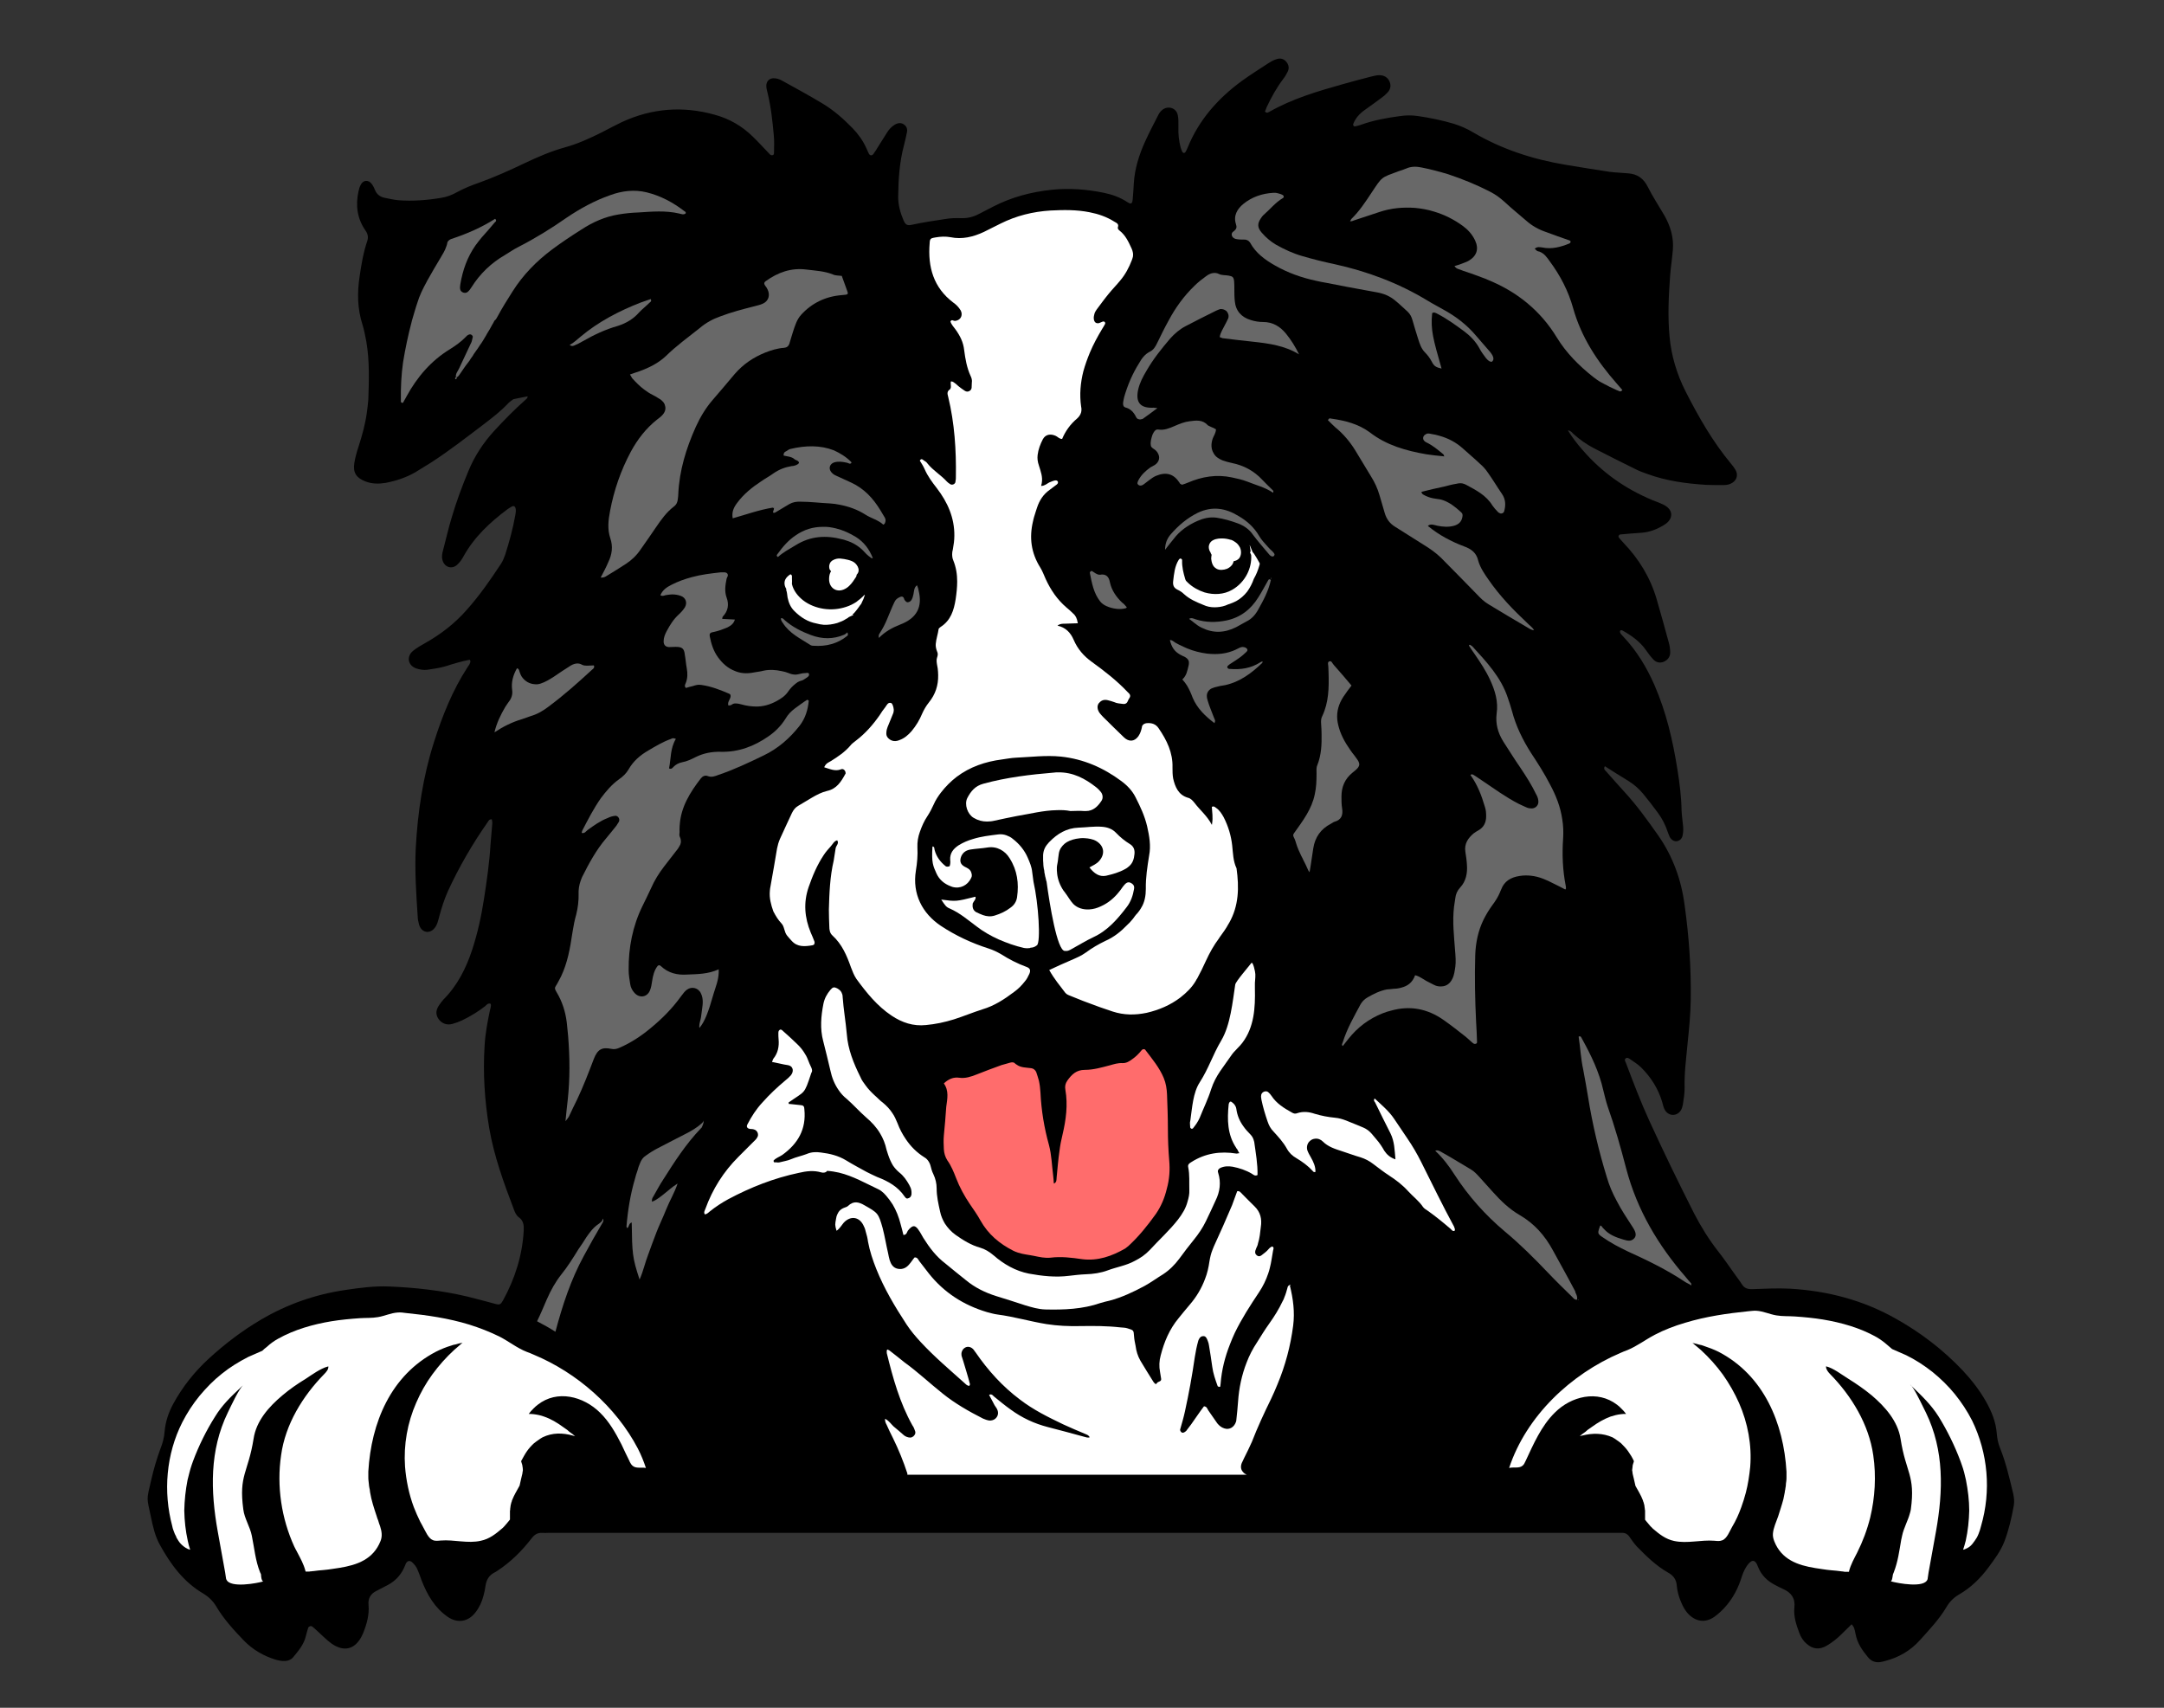 <?xml version="1.0" encoding="utf-8"?>
<!-- Generator: Adobe Illustrator 24.0.1, SVG Export Plug-In . SVG Version: 6.00 Build 0)  -->
<svg version="1.1" id="Layer_1" xmlns="http://www.w3.org/2000/svg" xmlns:xlink="http://www.w3.org/1999/xlink" x="0px" y="0px"
	 viewBox="0 0 990 781.2" style="enable-background:new 0 0 990 781.2;" xml:space="preserve">
<rect x="0" y="0" width="990" height="781.2" fill="#333333" stroke="none"/>
<style type="text/css">
	.st0{fill:#FFFFFF;}
	.st1{fill:#FF6C6C;}
	.st2{fill:#686868;}
</style>
<g>
	<path d="M847.1,743c-1.7,1.7-3.2,3.1-4.7,4.6c-2,2-4.3,3.8-6.7,5.2c-3.3,1.9-6.2,1.7-9.1-0.8c-1.7-1.4-2.8-3.2-3.5-5.2
		c-1.4-3.7-2.6-7.5-2.2-11.4c0.5-4.2-1.4-6.9-5.1-8.5c-1.2-0.5-2.4-1.2-3.6-1.8c-3.6-1.8-6.4-4.5-7.9-8.3c-1.5-4.2-3.3-3.1-5.2-0.4
		c-1.3,1.9-2,4-2.7,6.2c-1.9,5.6-4.9,10.6-9.3,14.7c-0.9,0.8-1.8,1.6-2.8,2.3c-3.9,2.7-8,2.4-11.5-0.9c-1.8-1.7-2.9-3.8-3.8-6
		c-1-2.4-1.7-4.9-1.9-7.4c-0.2-2.9-1.7-4.7-4.1-6c-5.4-3.1-9.8-7.4-14.1-11.8c-1.2-1.3-2.3-2.8-3.3-4.3c-0.9-1.4-2.1-2.1-3.7-2
		c-1.2,0-2.4,0-3.6,0c-162.5,0-325.1,0-487.6,0c-0.9,0-1.8,0.1-2.7,0c-2.1-0.1-3.5,0.8-4.8,2.5c-4.4,5.7-9.5,10.8-15.6,14.8
		c-0.5,0.3-1,0.7-1.5,0.9c-2.5,1.3-3.6,3.4-4,6.1c-0.2,1.5-0.5,3-0.9,4.4c-0.7,2.8-1.9,5.4-3.7,7.7c-3.3,4.3-8.2,5.1-12.7,2
		c-5.9-4.1-9.3-10-11.9-16.6c-0.6-1.7-1.2-3.4-1.9-5c-0.5-1.2-1.3-2.3-2.4-3.3c-1.1-1-2.2-0.8-2.9,0.5c-0.3,0.7-0.6,1.4-0.9,2.1
		c-1.6,3.4-4,5.9-7.3,7.7c-1.7,0.9-3.4,1.8-5.2,2.7c-2.7,1.3-4,3.4-3.7,6.5c0.4,4.4-0.8,8.7-2.4,12.7c-0.6,1.4-1.3,2.8-2.2,3.9
		c-2.7,3.5-6.4,4.2-10.4,2.2c-2.6-1.3-4.6-3.4-6.7-5.3c-1.3-1.2-2.6-2.5-4-3.6c-0.6-0.5-1.6-0.2-1.9,0.5c-0.4,1.3-0.8,2.6-1.1,3.9
		c-0.9,3.8-3.4,6.7-5.8,9.6c-0.9,1.1-2.2,1.6-3.6,1.7c-1.5,0.1-3-0.2-4.4-0.6c-5.5-1.7-10.4-4.5-14.5-8.7
		c-4.7-4.9-9.3-9.9-12.7-15.7c-1.5-2.5-3.5-4.4-6-5.9c-9-5.3-14.9-13.4-19.8-22.3c-2.1-3.8-3.1-8.1-4-12.4c-2-9.7-2.2-7.4,0.1-17.3
		c1.1-4.8,2.5-9.6,4.2-14.2c1-2.5,1.7-5.1,1.9-7.8c0.4-4.6,1.8-8.8,4-12.8c4.2-7.7,9.6-14.5,16.1-20.5c7.4-6.8,15.4-12.9,24.1-18
		c11.9-7,24.8-11.5,38.4-13.5c6.7-1,13.4-1.9,20.2-1.6c12,0.5,23.9,1.8,35.7,4.6c4.2,1,8.4,2.2,12.6,3.3c2.2,0.6,2.6,0.4,3.7-1.5
		c5.5-10,8.9-20.7,9.5-32.1c0.1-2.3-0.1-4.5-2.3-6c-1.2-0.9-1.8-2.4-2.3-3.8c-4.6-12.1-9-24.2-11.2-37c-2.1-12.5-2.9-25.1-2.1-37.7
		c0.3-5.4,1.3-10.7,2.4-16c0.2-1,0.7-2,0.4-3.1c-1.3-0.5-1.9,0.5-2.6,1.1c-3.2,2.5-6.7,4.6-10.4,6.4c-1.5,0.7-3.1,1.3-4.6,1.7
		c-2.6,0.7-4.9-0.3-6.3-2.3c-1.5-2.2-1.1-4.3,0.3-6.3c0.6-0.9,1.2-1.7,1.9-2.5c6.4-6.4,10.4-14.3,13.2-22.8
		c2.5-7.6,4.2-15.4,5.4-23.2c1.3-8.3,2.5-16.6,3-25c0.2-3.1,0.6-6.3,0.8-9.4c0.1-0.7-0.1-1.4-0.2-2.1c-1.2-0.1-1.5,0.7-1.9,1.3
		c-7,10-13.1,20.5-18.2,31.6c-1.6,3.6-2.8,7.3-3.8,11c-0.3,1.2-0.6,2.3-1,3.5c-0.4,1.1-1,2.2-1.9,3c-1.9,1.7-4.4,1.4-5.8-0.7
		c-0.3-0.5-0.6-1.1-0.7-1.6c-0.3-1.2-0.6-2.4-0.6-3.5c-0.7-10.5-1.4-21-0.9-31.5c0.9-16.4,3.3-32.6,8.3-48.3
		c3.8-12,8.5-23.8,15.4-34.4c0.6-0.9,1.3-1.7,1.3-2.8c0-0.1-0.1-0.2-0.3-0.6c-3.7,0.7-7.4,1.8-11.1,3c-2.8,0.8-5.6,1.2-8.4,1.6
		c-1.7,0.2-3.3-0.1-4.9-0.6c-3.9-1.3-4.7-5.5-1.5-8.1c1.6-1.3,3.5-2.4,5.3-3.4c7.3-4.1,13.8-9.1,19.3-15.4
		c5.8-6.5,10.8-13.7,15.6-21c0.8-1.2,1.4-2.7,1.9-4.1c1.9-5.9,3.5-11.8,4.6-17.9c0.2-1.2,0.5-2.4,0.1-3.6c-0.2-0.6-0.7-1-1.4-0.7
		c-0.8,0.4-1.6,0.9-2.3,1.4c-8,6-15.2,12.7-20.1,21.6c-0.7,1.3-1.6,2.6-2.7,3.6c-2.5,2.5-6.1,1.3-6.9-2.1c-0.4-1.5-0.1-3,0.3-4.4
		c1.3-4.9,2.4-9.9,3.9-14.8c2.1-7.2,4.7-14.2,7.6-21.2c2.8-6.9,6.8-13,11.8-18.5c4.6-5,9.3-9.8,14.4-14.3c0.4-0.4,1-0.7,1-1.6
		c-2,0.4-4,0.8-6,1.2c-0.3,0.1-0.6,0.1-0.8,0.3c-0.8,0.6-1.7,1.2-2.4,2c-3.4,3.6-7.4,6.6-11.3,9.6c-7.8,5.9-15.5,11.9-23.7,17.2
		c-2.4,1.5-4.8,3-7.3,4.5c-4.2,2.4-8.8,3.9-13.5,4.8c-3.1,0.5-6.3,0.5-9.3-0.7c-4.1-1.6-5.7-4-5-8.4c0.4-2.5,1.1-5,1.9-7.4
		c1.7-5.3,3.2-10.6,3.9-16.2c0.2-1.8,0.5-3.6,0.6-5.4c0.3-8.9,0.6-17.7-0.9-26.5c-0.5-2.7-1-5.3-1.8-7.9c-2.3-7.2-2.4-14.5-1.3-21.8
		c0.8-5.5,1.7-11,3.5-16.3c0.6-1.7,0.3-3.2-0.7-4.7c-3.9-5.5-4.7-11.6-3.3-18c0.2-1,0.5-2.1,1-3c1.1-2.3,3.6-2.5,5.1-0.4
		c0.6,0.8,1.1,1.8,1.5,2.8c0.8,2,2.4,3.1,4.4,3.5c2.1,0.4,4.1,0.9,6.2,1.1c6.6,0.5,13.2,0,19.7-1.1c2.5-0.4,4.9-1.3,7.2-2.6
		c3.3-1.8,6.8-3.2,10.3-4.4c6.9-2.5,13.6-5.5,20.3-8.7c6.1-2.9,12.3-5.6,18.8-7.4c5.8-1.6,11.3-4.1,16.7-6.8
		c3.1-1.6,6.1-3.2,9.2-4.7c13.8-6.4,28-7.5,42.6-3.4c6.7,1.8,12.5,5.2,17.4,10c2.7,2.6,5.2,5.4,7.8,8.1c0.3,0.3,0.8,0.5,1.2,0.4
		c0.5,0,0.7-0.6,0.7-1c0-2.7,0.2-5.4-0.1-8.1c-0.6-6.6-1.3-13.2-2.9-19.6c-0.3-1.2-0.6-2.3-0.5-3.5c0.2-1.8,1.5-3,3.3-3
		c1.4,0,2.7,0.4,3.9,1.1c6.2,3.4,12.4,6.8,18.4,10.4c5.2,3.1,9.7,7.1,13.9,11.4c2.6,2.7,4.8,5.8,6.3,9.2c0.4,0.8,0.7,1.7,1.1,2.4
		c0.5,1,1.5,1,2.1,0.1c0.8-1.1,1.5-2.2,2.2-3.4c1.4-2.2,2.7-4.3,4.1-6.5c0.9-1.4,2-2.6,3.5-3.5c1.4-0.8,2.9-1,4.2,0
		c1.3,0.9,1.6,2.2,1.3,3.6c-0.4,1.9-0.8,3.8-1.3,5.7c-2.1,7.8-2.6,15.7-2.7,23.7c0,3.8,1,7.4,2.5,10.9c0.9,2,1.7,2.4,3.9,1.9
		c5-1.1,10-1.8,15.1-2.6c2.4-0.4,4.8-0.5,7.2-0.4c2.9,0.1,5.6-0.5,8.2-1.9c2.1-1.1,4.3-2.2,6.4-3.3c8.5-4.4,17.5-6.8,27.1-7.8
		c8-0.8,15.9-0.2,23.7,1.4c3.9,0.8,7.5,2.1,10.8,4.3c1.7,1.1,2.2,0.7,2.4-1.4c0.2-2.4,0.4-4.8,0.5-7.2c0.4-6.7,2.4-13,5.1-19
		c1.8-4,3.8-7.8,5.8-11.7c0.5-1.1,1.1-2.1,2.1-2.9c2.6-2.1,6.4-1,7.1,2.3c0.4,1.7,0.3,3.6,0.3,5.4c-0.1,3.2,0.2,6.3,1,9.4
		c0.2,0.7,0.5,1.4,0.8,2.1c0.1,0.2,0.4,0.4,0.7,0.5c0.2,0,0.6-0.2,0.7-0.4c0.4-0.6,0.7-1.3,1-2c5.2-12.8,14-22.7,25-30.7
		c3.9-2.8,8-5.4,12-8c1.1-0.7,2.3-1.4,3.6-1.8c1.7-0.6,3.3-0.3,4.5,1.1s1.5,3,0.7,4.6c-0.6,1.2-1.3,2.4-2.1,3.4
		c-3,4-5.4,8.3-7.5,12.8c-0.3,0.7-0.5,1.4-0.8,2c0.8,1,1.5,0.4,2.1,0.1c10.4-5.9,21.8-9.3,33.2-12.5c4.3-1.2,8.7-2.4,13-3.5
		c1.3-0.3,2.7-0.7,4-0.7c2.1,0,3.8,0.9,4.7,2.9c0.8,1.9,0.4,3.6-0.9,5c-0.8,0.9-1.7,1.7-2.7,2.4c-2.7,2-5.3,3.9-8,5.8
		c-2.2,1.6-4,3.6-5,6.2c-0.1,0.2-0.1,0.6,0.1,0.8c0.1,0.2,0.5,0.4,0.8,0.3c0.9-0.2,1.8-0.4,2.6-0.7c5.8-2.1,11.9-3.2,18-4
		c2.7-0.4,5.4-0.4,8.1,0c5.5,0.8,10.9,1.9,16.3,3.5c3.2,1,6.2,2.3,9,4c13.1,7.7,27.3,12.3,42.3,14.8c6.7,1.1,13.3,2.2,20,3.2
		c1.5,0.2,3,0.3,4.5,0.4c1.3,0.1,2.7,0.2,4,0.3c4.3,0.3,7.1,2.3,9.1,6.3c2.2,4.4,5,8.6,7.5,12.9c2.8,4.9,4.4,10.2,3.9,15.9
		c-0.3,3.7-0.9,7.5-1.2,11.2c-0.7,9.4-1.2,18.9-0.3,28.4c0.8,8.7,3.3,17.1,7.3,25c5.9,11.6,12.4,23,20.8,33.1
		c0.8,0.9,1.5,1.9,2.1,2.9c1.4,2.5,0.4,5.1-2.3,6.3c-1.1,0.5-2.3,0.6-3.5,0.6c-2.5,0-5.1,0-7.7-0.1c-9.2-0.6-18.2-1.8-26.9-5
		c-1.7-0.6-3.4-1.2-5-2c-6.5-3.2-12.9-6.4-19.3-9.7c-3.5-1.8-6.7-4.1-9.6-6.7c-0.6-0.6-1.1-1.4-2.4-1.5c2,3.2,4.1,6,6.5,8.7
		c8.9,10.4,19.7,18,32.2,23.2c1.4,0.6,2.8,1,4.2,1.7c1,0.4,1.9,0.9,2.7,1.6c2.1,1.8,2.2,4.4,0.4,6.4c-0.6,0.7-1.3,1.2-2.1,1.7
		c-3.1,1.9-6.4,3.2-10.1,3.5c-3.3,0.2-6.6,0.5-9.9,0.8c-0.6,0.1-1,0.9-0.6,1.4c0.7,0.8,1.3,1.6,2.1,2.4c7.1,7.4,12.3,15.9,15.2,25.8
		c1.9,6.6,3.8,13.3,5.6,20c0.4,1.4,0.6,3,0.6,4.4c0,1.9-1.1,3.4-2.9,4.2c-1.9,0.8-3.6,0.3-4.9-1.1c-1.2-1.3-2.3-2.8-3.3-4.2
		c-2.7-3.9-6.5-6.6-10.6-8.9c-0.4-0.2-1-0.4-1.2,0.1c-0.2,0.3,0,0.9,0.2,1.2c0.4,0.6,1,1.1,1.5,1.7c6,6.4,10.5,13.9,14,21.9
		c5.4,12.4,8.4,25.3,10.5,38.6c1,6.2,1.8,12.5,1.9,18.8c0.1,2.4,0.5,4.8,0.7,7.2c0.1,1.3,0.1,2.7-0.2,4c-0.2,1.4-1.1,2.5-2.6,2.8
		c-1.2,0.2-2.5-0.5-3.3-1.9c-0.4-0.8-0.7-1.7-1-2.5c-1-3-2.4-5.8-4.3-8.4c-2.2-3-4.5-6-6.9-8.9c-1.9-2.3-4.2-4.3-6.8-5.9
		c-3.6-2.2-7.1-4.4-10.7-6.7c-0.8,1.4,0.2,1.9,0.7,2.5c2.8,3.2,5.6,6.3,8.4,9.4c5.6,6.1,10.4,12.8,15.2,19.6
		c6.8,9.7,10.7,20.5,12.2,32.1c2,14.3,3,28.7,2.8,43.1c-0.1,6.9-0.8,13.8-1.5,20.6c-0.6,6.6-1.5,13.1-1.3,19.8
		c0,2.6-0.4,5.1-0.8,7.6c-0.2,0.9-0.4,1.8-0.8,2.5c-1.7,3-5.6,3.1-7.4,0.1c-0.7-1.1-0.9-2.5-1.3-3.8c-1.8-6-5.1-11.2-9.5-15.6
		c-1.5-1.5-3.3-2.6-5-3.8c-0.6-0.4-1.4-1-2.1-0.5c-0.8,0.5-0.3,1.4,0,2c3.4,9,6.8,18,10.8,26.7C761.1,527,767.9,541,775,555
		c3.2,6.2,6.8,12,11.1,17.5c2.7,3.4,5.1,7,7.7,10.6c1,1.5,2.2,2.9,3.1,4.4c1.2,1.9,2.8,2.3,5,2.2c5.7-0.2,11.4-0.5,17.1-0.2
		c17,1,33.2,5.2,48.1,13.6c11.5,6.4,21.8,14.3,30.9,23.9c4,4.3,7.6,8.9,10.5,14c2.6,4.6,4.6,9.4,5,14.8c0.2,2.2,0.6,4.5,1.5,6.6
		c2.7,6.7,4.3,13.8,6,20.8c0.4,1.8,0.6,3.6,0.3,5.4c-1,5.6-2.3,11.2-4.3,16.5c-1.7,4.4-4.5,8.1-7.3,11.9c-3.7,5-8.1,9.3-13.5,12.4
		c-2.4,1.4-4.3,3.3-5.7,5.7c-3.3,5.6-7.8,10.3-12.1,15.1s-9.7,8-16,9.6c-0.7,0.2-1.5,0.4-2.2,0.5c-2.2,0.3-4.2-0.4-5.6-2.2
		c-2.6-3.1-4.9-6.4-5.7-10.6C848.5,745.6,848.4,744.4,847.1,743z"/>
</g>
<g>
	<path class="st0" d="M446.3,410.4c0-0.1,0-0.2-0.1-0.2c-8.8,2.2-8.8,2.2-15.6,1.3c1.8,2.7,2.2,3.4,3.9,4.1c4.6,2,8.4,5.3,12.3,8.2
		c3.1,2.4,6.5,4.3,10,5.9c3.7,1.6,7.5,3,11.5,3.9c0.2,0,0.4,0.1,0.6,0.1c0.7,0.1,1.3,0.1,2,0c0.1,0,0.1,0,0.1,0
		c0.2,0,0.3-0.1,0.5-0.2c0.6,0,1.7-0.1,2.9-1.1c1.8-1.5,0.7-19-1.6-29.1c-0.2-1.5-0.4-3-0.6-4.5c-0.2-2.2-1.1-4.3-2-6.4
		c-1.5-3.5-3.9-6.4-6.9-8.7c-0.9-0.8-1.9-1.2-2.9-1.6c-1.1-0.4-2.4-0.6-3.8-0.4c-3.9,0.5-7.7,0.9-11.5,2.1c-2.4,0.7-4.5,1.6-6.6,2.9
		c-2.4,1.6-4,3.6-3.8,6.7c0.1,0.6,0.1,1.2,0,1.8c0,0.4-0.2,1-0.4,1.1c-0.4,0.1-0.9,0.2-1.2,0.1c-0.2,0-0.4-0.1-0.5-0.2
		c-2.4-1.9-4.2-4.3-5-7.3c-0.2-0.6,0-1.3-0.6-1.6c-0.1,0-0.2-0.1-0.4-0.1c-0.5,7.5,0.3,8.9,1.8,12.3c1.3,2.9,3.6,4.8,6.5,5.9
		c0.3,0.1,0.5,0.2,0.8,0.3c3.6,1,7-0.7,8.6-4.1c0.5-0.9,0.3-1.7,0-2.6c-0.5-1.4-1.7-1.9-2.9-2.5c-2.1-1.1-2.5-2.7-1.6-4.9
		c0.9-1.9,2.4-2.7,4.2-3c2.5-0.4,5.1-0.5,7.6-0.9c2.4-0.4,4.3,0,6.1,0.9c1.7,0.9,3.1,2.2,4.2,4c3.5,5.5,4.3,11.5,3.4,17.8
		c-0.3,2-1.3,3.6-3,4.8c-2.2,1.7-4.6,2.8-7.2,3.6c-1.9,0.6-3.7,0.4-5.4-0.2c-1.1-0.4-2.2-0.9-3.2-1.4c-1.4-0.9-1.7-2.2-1.5-3.9
		C445.5,412.1,446.5,411.5,446.3,410.4z"/>
	<path class="st0" d="M489.7,371C489.7,371,489.8,371,489.7,371c2.1,0,4.2-0.2,6.2,0h0.1c0.3,0,0.5,0,0.8,0c3.3,0,5.4-2.1,7-4.5
		c1-1.3,0.8-3.3-0.5-4.6c-0.5-0.6-1-1.1-1.6-1.6c-5.3-4.2-10.8-7.1-17.7-7c-0.6,0-1.1,0-1.7,0.1c-10.9,0.9-21.8,2.2-32.4,5.1
		c-3.8,1-5.8,3.5-7.4,6.6c-1.4,2.9,0.1,7.3,2.9,9c2,1.2,4,1.7,6.1,1.7c1.1,0,2.4-0.1,3.5-0.4c3.4-0.7,6.8-1.5,10.1-2.1
		c6.1-1,12.2-2.6,18.4-2.7C485.6,370.5,487.7,370.6,489.7,371z"/>
	<path class="st0" d="M477.3,395c0,0.1,0,0.2,0,0.2c0,0.7,0.1,1.2,0.2,1.9c0,0.2,0,0.3,0.1,0.5c0.1,0.5,0.2,1,0.2,1.5
		c0,0.1,0,0.2,0.1,0.4c0.1,0.6,0.2,1,0.3,1.6c0,0.1,0.1,0.2,0.1,0.3c0.1,0.5,0.2,0.9,0.3,1.3c0,0.2,0.1,0.4,0.2,0.6v0.1
		c1.4,10.3,4.8,31.4,8.3,31.6c0.1,0,0.3,0,0.4,0c0.2,0,0.4,0,0.7,0l0,0c0.2-0.1,0.5-0.1,0.7-0.2c0.5-0.2,0.9-0.4,1.4-0.7l0,0
		c3.3-1.8,6.5-3.8,9.9-5.4l0,0c6.5-3,11-8.2,15.2-13.7c1.9-2.4,2.9-5.3,3.4-8.3c0.2-1,0-1.8-0.8-2.4c-1.5-1.1-2.5-0.9-3.8,0.7l0,0
		c-0.8,0.9-1.4,2-2.2,2.9l0,0c-2.2,2.8-5,5.2-8.4,6.7c-1.7,0.8-3.4,1.3-5.2,1.4c-2.8,0.2-5.5-0.6-7.4-2.5c-1.4-1.5-2.4-3.4-3.7-5.1
		c-0.2-0.3-0.4-0.6-0.7-0.9c-1.7-2.5-2.7-5.2-3-8c0-0.1,0-0.1,0-0.2c0-0.4-0.1-0.8-0.1-1.1c0-0.5,0-0.9,0-1.3c0-0.1,0-0.1,0-0.2
		c0.1-0.6,0.1-1.2,0.3-1.9c0.2-0.8,0.2-1.5,0.3-2.2s0.2-1.5,0.3-2.2c0.3-1.9,1.3-3.3,2.7-4.5c1.2-1,3.1-1.8,5.2-2.2
		c1.2-0.2,2.5-0.4,3.8-0.3c2,0.1,3.9,0.5,5.2,1.2c3.9,2.2,4.4,6.1,1.5,9.3c0,0,0,0-0.1,0.1c-1.1,1.2-2.7,1.9-4.3,2.8l0,0
		c2.2,2.8,4.5,4.4,7.6,3.8c3-0.7,6-1.5,8.8-3.1c0.8-0.4,1.3-0.9,1.8-1.3c1.6-1.4,2.2-3.3,2.4-5.5c0.2-1.9-0.3-3.5-2.1-4.6
		c-2.3-1.4-4.4-3.1-6.3-5.1c-1.7-1.8-3.9-2.6-6.4-2.8c-3.7-0.3-7.2,0.3-10.8,0.4c-5.5,0.2-9.7,2.8-13.3,6.5
		c-0.3,0.3-0.5,0.5-0.7,0.8c-1.4,1.5-2.1,3.3-2.2,5.3c0,0.7,0,1.3,0,1.9c0,0.2,0,0.4,0,0.5C477.2,393.9,477.3,394.5,477.3,395z"/>
	<path class="st0" d="M357.5,422.4c1.4,1.4,1.2,3.9,2.6,5.6c0.7,0.8,1.3,1.6,2.1,2.4c2.6,2.9,6,2.6,9.5,2c0.5-0.1,0.9-0.4,0.9-0.8
		c0.1-0.3,0.1-0.6,0-0.9c-0.5-1.4-1.1-2.7-1.7-4.1c-2.8-6.8-3.4-13.6-1-20.7c1.8-5.2,3.9-10.2,6.9-14.7c0.9-1.4,2.1-2.8,3.3-4.1
		c0.9-1,1.5-2.4,2.9-2.7c1,1.4-0.5,2.4-0.7,3.6c-0.3,1.9-0.6,3.9-0.9,5.7c-1.7,7.3-2,14.8-2.2,22.4c0,2.6,0.1,5.2,0.2,7.7
		c0,1.5,0.2,3,1.4,4.1c4.4,4,6.6,9.2,8.5,14.6c0.7,1.8,1.4,3.7,2.5,5.3c4.6,6.3,9.5,12.4,16.1,16.8c4.8,3.2,9.9,4.9,15.7,4.3
		c4.4-0.4,8.6-1.3,12.8-2.6c4.4-1.4,8.7-3.2,13.1-4.6c5.4-1.6,10-4.6,14.5-8c1.8-1.3,3.4-2.9,4.8-4.7c0.9-1,1.5-2.2,2.1-3.5
		c0.7-1.6,0.4-2.6-1.3-3.2c-4.1-1.5-8-3.5-11.6-5.8c-1.9-1.1-3.8-2-5.7-2.6c-7.8-2.5-15.1-5.9-21.9-10.4
		c-8.5-5.7-13.1-14.6-11.4-25.2c0.6-3.6,0.9-7.1,0.7-10.7c-0.1-2.4,0.3-4.8,1.1-7c0.9-2.6,2-5.1,3.5-7.3c1.1-1.7,2-3.4,2.8-5.2
		c0.9-2.1,2.1-3.9,3.4-5.6c2.1-2.7,4.5-5.1,7.1-7.1c6.1-4.6,13.1-7,20.8-8c2.2-0.3,4.2-0.7,6.3-0.8c6.9-0.3,13.7-1.2,20.7-0.5
		c10.3,1.1,19.4,5.1,27.6,11.2c2.7,2,5,4.4,6.5,7.4c2.2,4.3,4.2,8.6,5.3,13.3c1,4.4,1.8,8.9,0.9,13.4c-0.8,5.1-1.6,10-1.5,15.2
		c0,3-0.5,6.2-2.2,8.8c0,0.1-0.1,0.1-0.1,0.2c-0.2,0.3-0.4,0.6-0.6,0.9c-0.2,0.3-0.4,0.5-0.6,0.8c-0.3,0.3-0.5,0.7-0.8,0.9
		c-0.5,0.6-0.9,1.1-1.3,1.7c-0.1,0.1-0.2,0.3-0.3,0.4c-0.5,0.6-0.9,1-1.3,1.5c-0.3,0.3-0.5,0.6-0.8,0.8c-0.2,0.2-0.4,0.4-0.6,0.6
		c-2.8,2.9-6,5.5-9.9,7.2c-3.1,1.5-6.1,3.2-8.9,5.3c-2.2,1.6-4.7,2.6-7.2,3.7c-3.1,1.3-6.1,2.7-9.3,4.2c-0.1,0-0.2,0.1-0.3,0.1
		c2.2,4,4.9,7.2,7.4,10.5c0.8,0.9,1.8,1.1,2.7,1.5c2.4,0.9,4.8,2,7.1,2.8c3.9,1.5,7.8,2.9,11.8,4.2c5.2,1.7,10.3,1.7,15.6,0.6
		c5.6-1.3,10.8-3.5,15.4-7c2.8-2.2,5.3-4.6,7.1-7.7c0.2-0.4,0.4-0.8,0.6-1c1.4-2.6,2.8-5.4,4-8.1c1.7-3.7,3.6-7.1,6-10.3
		c0-0.1,0.1-0.1,0.1-0.2c1.5-2.1,3.1-4.2,4.3-6.5c0.1-0.1,0.1-0.2,0.2-0.3c4.5-7.9,4.6-16.3,3.4-25c-1.6-3.3-1.6-7-2-10.5
		c-0.5-4.5-1.8-8.8-3.9-12.9c-0.9-1.6-1.9-3.2-3.4-4.2c-0.6-0.4-0.9-0.9-1.8-0.6c-0.1,0-0.1,0.1-0.2,0.1c0.1,2.4,0.6,4.7,0.1,7.7
		c0,0.2,0,0.3-0.1,0.5c-2.2-4.2-5.5-6.8-7.9-10c-0.8-1-1.7-2.1-3.1-2.4c-4.3-1.3-5.8-4.9-6.7-8.8c-0.3-1.7-0.3-3.3-0.3-5
		c0.2-6.8-2.6-12.5-6.3-17.9c-1.3-2-3.2-2.6-5.5-2.4c-0.8,0.1-1.5,0.4-1.9,1c-0.2,0.2-0.3,0.5-0.3,0.9c-0.3,1.4-0.7,2.7-1.5,3.9
		c-0.1,0.1-0.1,0.2-0.2,0.3c-1.8,2.4-4.3,2.5-6.5,0.4c-3.2-3.1-6.4-6.2-9.6-9.4c-0.6-0.6-1-1.1-1.5-1.7c-1.1-1.5-1.3-3.2-0.5-4.4
		c0,0,0-0.1,0.1-0.1c0,0,0-0.1,0.1-0.1l0,0c1-1.3,2.4-1.7,4-1.3c1,0.2,2.1,0.6,3,0.9c1.2,0.6,2.6,0.6,3.9,0.8c1.4,0.2,2-0.6,2.3-1.4
		c0.2-0.5,0.4-0.9,0.7-1.3c0.8-1.2,0-2-0.8-2.7c-5-5.3-10.7-9.7-16.5-13.9c-3.6-2.6-6.4-5.8-8.2-10c-1.4-3.3-3.7-5.7-7.4-6.5
		c0.1-0.1,0.2-0.2,0.4-0.3c0.9-0.6,2.1-0.6,3-0.6c1.9-0.1,3.9-0.1,5.9-0.2c0-0.1-0.1-0.3-0.1-0.4c-0.3-1.8-0.9-3.1-2.1-4.1
		c-0.9-0.9-2-1.9-3-2.7c-4.2-3.6-7.2-8-9.5-13c-0.8-1.8-1.5-3.7-2.5-5.3c-4.2-6.7-5.1-13.7-3.3-21.2c0-0.1,0.1-0.3,0.1-0.4v-0.1
		c0.2-0.9,0.5-1.9,0.8-2.8s0.6-2,0.9-2.8c1.1-3.4,2.9-6.2,5.9-8.3c1-0.8,2.2-1.6,3.2-2.4c0.2-0.2,0.5-0.5,0.5-0.8c0-0.1,0-0.2,0-0.4
		c-0.3-0.7-0.9-0.7-1.5-0.6c-0.9,0.2-1.7,0.6-2.5,0.9c-1,0.5-1.9,1.5-3.7,1.6c0-0.1,0.1-0.3,0.1-0.4s0-0.1,0-0.2
		c0.1-0.3,0.2-0.5,0.2-0.8c0.5-2.7-0.5-5.3-1.3-7.9c-0.6-1.7-0.8-3.3-0.6-4.9c0.3-2.5,1.2-4.9,2.4-7.2c1.2-2.2,3.5-2.6,5.9-1.5
		c0.9,0.4,1.6,1.4,2.9,1.4c1.5-3.6,3.8-6.8,6.8-9.3c1-0.9,1.6-1.8,1.9-2.9c0.2-0.9,0.2-1.7,0-2.6c-0.8-5.5-0.3-10.9,1-16.1
		c0.8-2.9,1.8-5.7,3-8.6c1.6-3.8,3.5-7.3,5.6-10.8c0.5-0.8,1-1.6,1.4-2.4c0-0.1,0-0.2,0-0.3c0-0.2-0.1-0.5-0.2-0.5
		c-0.2-0.2-0.6-0.3-0.9-0.2c-0.6,0.2-1.1,0.5-1.7,0.7c-1.4,0.3-2.2-0.4-2.4-1.9c-0.1-0.9,0.1-1.6,0.3-2.4c0.2-0.7,0.6-1.3,1-1.9
		c1.8-2.4,3.6-4.9,5.5-7.2c1.7-2.1,3.6-4,5.3-6.1c2.3-2.7,4-5.9,5.3-9.3c0.2-0.6,0.4-1.1,0.5-1.6c0.2-1.2,0-2.3-0.6-3.7
		c-1.4-3-2.7-6-5.5-8.2c-0.5-0.4-0.9-0.8-0.8-1.5c0.6-1.6-0.6-2-1.6-2.6c-3.5-2.2-7.2-3.5-11.3-4.3c-6-1.2-11.9-1.1-17.9-0.8
		c-8.1,0.5-15.7,2.4-22.9,6c-2.5,1.2-5.1,2.6-7.6,3.8c-4.9,2.3-10,3.5-15.3,2.4c-2.2-0.4-4.5-0.3-6.8,0.1c-1.7,0.3-2.2,0.4-2.5,1.2
		c-0.1,0.4-0.2,0.8-0.2,1.5c-0.9,10.9,1.8,20.3,10.8,27.1c1.3,0.9,2.5,2.1,3.4,3.6c0.4,0.8,0.5,1.5,0.4,2.2
		c-0.2,1.4-1.4,2.5-3.1,2.6c-0.6,0-1.3-0.7-1.8,0c-0.1,0.1-0.1,0.1-0.2,0.2c0.4,1.5,1.5,2.5,2.4,3.8c2,2.8,3.5,5.7,3.9,9.4
		c0.5,3.9,1.2,8,2.9,11.7c0.5,1,0.8,2.1,0.6,3.1c-0.1,0.8,0,1.6-0.1,2.4c-0.1,0.6-0.3,1-0.9,1.4c-1.6,1-2.7-0.5-3.9-1.2
		c-0.9-0.6-1.6-1.3-2.4-2c-0.8-0.5-1.3-1.2-2.2-1.1c0,0,0,0-0.1,0c-0.2,0.9,0.1,1.9,0,2.7c-0.1,0.4-0.2,0.9-0.7,1.1
		c-0.4,0.3-0.6,0.7-0.7,0.9c-0.3,0.8,0,1.6,0.2,2.4c2.9,12,3.7,24.3,3.5,36.6c0,0.7,0,1.3-0.2,2.1c0,0.1,0,0.2,0,0.2
		c-0.2,1-1.6,1.6-2.5,0.9c-0.5-0.3-1-0.7-1.4-1.1c-2.7-3-6.4-5.1-8.9-8.3c-0.4-0.6-1-1-1.7-1.4c-0.5-0.4-1-0.9-1.6-0.2
		c-0.1,0.1-0.1,0.2-0.2,0.3c0.8,1.3,1.6,2.5,2.2,3.9c1.4,3.2,3.4,5.9,5.5,8.6c5.1,6.6,8.2,13.8,8.1,21.9c0,2.1-0.3,4.1-0.7,6.3
		c-0.2,0.7-0.3,1.3-0.3,2.1c0,0.9,0.1,1.9,0.5,2.8c1.3,3.2,1.8,6.4,1.8,9.7c0,2.7-0.3,5.4-0.7,8.1c-0.8,5-2.2,9.7-6.9,12.7
		c-0.4,0.3-0.9,0.7-0.9,1c-0.3,2.2-1.1,4.4-1.3,6.7c-0.1,1.1,0.1,2.2,0.6,3.5c0.2,0.4,0.3,0.8,0.3,1.1s0,0.7-0.1,1
		c-0.2,0.6-0.3,1.1-0.4,1.6c-0.1,1.4,0.3,2.7,0.5,4.1c0.1,1,0.2,2,0.2,3c0.1,4.6-1.2,8.8-4.3,12.6c-1.2,1.5-2.2,3.2-3,5
		c-1.2,2.9-2.8,5.6-4.9,8.1c-1.5,1.7-3.2,3.2-5.4,4c-1.8,0.8-3.6,0.7-5.1-0.7c-0.9-0.8-1.1-1.7-1-2.7c0-0.5,0.1-0.9,0.2-1.4
		c0.2-0.8,0.5-1.5,0.8-2.2c0.7-1.8,1.5-3.6,2.2-5.4c0.1-0.4,0.2-0.9,0.2-1.4c-0.1-1.3-0.6-2.9-1.2-3.1c-1.5-0.5-2,1-2.7,1.9
		c-0.9,1.1-1.8,2.4-2.6,3.7c-3,4.3-6.5,8.3-10.7,11.5c-0.9,0.8-2,1.4-2.7,2.4c-2.5,2.9-5.6,5-8.8,7c-1,0.6-2.2,1-2.9,2.4
		c-0.1,0.2-0.2,0.3-0.2,0.5c2.5,0.7,4.9,2,7.7,0.9c0.9-0.4,1.8,0.4,2,1.3c0.1,0.4,0.1,0.7-0.1,0.9c-1.9,3.5-4,6.8-8.3,7.7
		c-2.5,0.6-4.8,1.8-7,3.1c-2.1,1.2-4.1,2.5-6.2,3.7c-1.4,0.8-2.2,1.9-2.9,3.3c-1.9,4-3.7,8-5.5,11.9c-0.6,1.4-1,2.8-1.3,4.3
		c-1,5.7-1.9,11.5-3,17.3c-0.2,0.7-0.2,1.4-0.3,2.1c-0.3,3.3,0.5,6.3,1.6,9.4C355,419.2,356,420.8,357.5,422.4z M484.2,285.7
		c0-0.1,0-0.1,0.1-0.2l0,0l0,0c0,0,0-0.1,0.1-0.1c0,0,0,0.1-0.1,0.1l0,0l0,0C484.3,285.6,484.2,285.7,484.2,285.7
		C484.2,285.8,484.2,285.8,484.2,285.7L484.2,285.7z"/>
	<path class="st0" d="M574.3,445.6c0-1-1.1-5.9-1.8-5.1c-1.7,2.2-7.2,8.5-7.4,9.9c-1.2,7.9-2.2,18.4-6.3,25.4
		c-4.2,7.1-5.6,12.5-10,19.4c-3,4.7-3.4,11.5-4.2,17.1c-0.1,0.4-0.1,0.8-0.2,1.1c0,0.2,0,0.4,0,0.6c0,0.6,0.1,1.1,0.1,1.7
		c0,0.2,0.3,0.5,0.5,0.6c0.3,0.1,0.7,0,0.8-0.2c1.2-1.5,2.3-3,3.1-4.9c1.7-4.3,3.8-8.5,5.2-13c2.1-6.4,5.7-10.2,9.4-15.7
		c1-1.5,3.7-3.9,4.8-5.4c5.5-7.2,6-16.1,5.8-24.9c0-0.6,0-1,0-1.6v-0.1C574,449.6,574.4,447.4,574.3,445.6z"/>
	<path class="st0" d="M538.6,269.7c1.1,0.5,2.2,1.2,3,2c2.6,2.4,5.7,3.7,8.9,5c1.7,0.8,3.4,1.1,5.1,1.1c1.6,0,3.3-0.2,5-0.8
		c0.4-0.2,0.8-0.3,1.2-0.5c1.3-0.4,2.5-0.9,3.7-1.5c2-1.1,3.7-2.6,5.1-4.4c1.3-1.8,2.3-3.8,3-5.8c1.1-1.9,1.9-3.9,2.5-6
		c0.2-0.5,0.3-0.9,0.1-1.3c-0.8-1.4-1.6-2.9-2.5-4.2c-0.2-0.2-0.4-0.5-0.6-0.7c0,0-0.1-0.1-0.1-0.2l-1.1-2.7l-0.2-0.4l0.5,3.1
		c-0.1,0-0.2,0-0.4,0.1c0.2,0.5,0.4,0.9,0.6,1.4c0.2,3-0.5,6-1.8,8.6c-1.5,3-3.9,5.6-6.9,7.3c-3.8,2.2-8.4,2.4-12.6,1.2
		c-2.8-0.9-5.5-2.4-7.6-4.4c-0.3-0.3-0.7-0.7-0.9-0.9c-0.2-0.3-0.3-0.6-0.4-0.9c-0.8-2.7-1.5-5.5-1.4-8.4c0-0.2,0-0.5-0.2-0.6
		c-0.1-0.2-0.3-0.3-0.6-0.3c-0.2,0-0.6,0.3-0.7,0.5c-1.9,3-2.2,6.5-2.6,9.9C536.5,267.7,537,268.9,538.6,269.7z"/>
	<path class="st0" d="M554.3,253.8c-0.1,0.6-0.2,1.1-0.2,1.8c0.2,1.6,0.6,3.6,2.5,4.6c1.3,0.7,3.1,0.6,4.7,0
		c1.1-0.5,2.2-1.3,2.7-2.4c0.2-0.4,0.3-0.8,0.4-1.1c0.9-0.1,1.9-0.6,2.5-1.3c1-1.3,1.1-3.3,0.4-4.9c-0.5-0.9-1.1-1.8-2-2.4
		c-0.3-0.2-0.6-0.4-0.9-0.6c-0.3-0.2-0.6-0.3-0.8-0.4c-0.2-0.1-0.4-0.2-0.7-0.2c-1.3-0.4-2.6-0.6-3.9-0.6c-0.1,0-0.1,0-0.2,0
		c0,0,0,0-0.1,0c-0.8,0-1.6,0.1-2.4,0.3c-0.8,0.2-1.7,0.6-2.3,1.2s-1,1.6-1,2.4c0,0.9,0.3,1.8,0.8,2.5
		C553.9,253.2,554.2,253.5,554.3,253.8z"/>
	<path class="st0" d="M244.2,619.7c-1-0.5-2.2-0.9-3.2-1.3c-4.4-1.7-8.2-4.8-12.5-7c-4.5-2.2-9.1-4-13.9-5.5
		c-9.5-2.9-19.2-4.3-29.1-5.3c-1.1-0.2-2.4-0.3-3.6-0.2c-3.1,0.2-5.9,1.6-9,2.1c-2.8,0.5-5.6,0.3-8.4,0.5c-4.3,0.3-8.6,0.7-12.9,1.4
		c-8.4,1.4-16.9,3.8-24.4,8c-1.8,1-3.5,2.2-5.1,3.7c-0.8,0.6-1.4,1.1-2.1,1.8l-6.4,2.8c-4.3,2.2-8.4,4.7-12.1,7.7
		c-3.8,3-7.1,6.4-10.2,10.1c-3.1,3.8-5.7,7.8-7.9,12.1c-7.4,14.6-8.8,31.8-4.6,47.5c0.1,0.7,0.3,1.2,0.5,1.8s0.4,1,0.6,1.6
		c0.2,0.4,0.3,0.7,0.5,1c0.1,0.2,0.2,0.3,0.2,0.5c0.1,0.1,0.1,0.2,0.1,0.3c0.6,1,1.2,2.1,2.1,3c0.8,0.8,1.9,1.7,3,2.2
		c0.4,0.2,0.8,0.3,1.2,0.4c-0.5-1.4-0.8-2.7-1.1-4.1c-1-4.5-1.5-9.1-1.6-13.8c0.1-4.7,0.6-9.4,1.5-14c0.6-2.3,1.1-4.6,1.9-6.9
		c0.2-0.6,0.4-1.1,0.6-1.7c2.6-7,6.1-14.1,10.1-20.4c3.1-5.1,7.1-9,11.4-13c0.3-0.3,0.7-0.7,0.9-0.9c0.3-0.2,0.6-0.5,0.8-0.8
		c-2.3,2.2-5.5,9.2-7.3,12.9c-8.4,17.3-7.9,35.8-4.6,54.3l3.4,18.8l0.4,2.7c0,0.2,0.1,0.4,0.2,0.6c1.8,4,14.2,1.6,16.9,0.8
		c-0.2,0-0.3-0.1-0.5-0.3c0-0.1-0.1-0.1-0.1-0.2c-0.4-0.8-0.5-2.3-0.5-2.6c0-0.4-0.3-0.7-0.4-1c-2.2-5.5-2.6-11-3.8-16.8
		c-0.8-4.1-3.4-7.9-3.9-12.1c-2.1-15.7,2.2-16.6,4.7-32.2c1.2-8.2,7-14.7,13.2-19.9c3.3-2.8,6.9-5.3,10.7-7.6
		c2.9-1.9,6.7-4.7,10.1-5.6c0.1,0,0.1,0,0.2-0.1c0.2,1.3-0.9,2.6-1.9,3.6c-9.8,10-17.8,23-19.7,37.1c-2.1,14.2,0.2,29,6,41.7
		c0.2,0.4,0.4,0.8,0.6,1.2c0.2,0.4,0.4,0.8,0.6,1.1c0,0.1,0.1,0.2,0.1,0.2c0,0.1,0.1,0.1,0.1,0.2c1.4,2.7,2.9,5.3,3.7,8.4
		c0,0.1,0,0.1,0.1,0.2c0,0.1,0,0.1,0,0.2c0.6,0,1.1,0,1.7,0c0.3-0.1,0.6-0.1,0.9-0.1c0.4-0.1,0.7-0.1,0.9-0.1
		c1.6-0.2,3.1-0.4,4.7-0.5c1.3-0.1,2.7-0.3,4-0.5c1.1-0.2,2.2-0.3,3.3-0.5c8.1-1.3,15.5-3.9,18.8-12.3c0.9-2.3,0.5-4.5-0.2-6.7
		c-0.3-0.9-0.7-1.8-0.9-2.7c-0.3-0.7-0.5-1.3-0.7-2c-1.2-3.6-2.4-7.2-3-10.9c0-0.3-0.1-0.6-0.1-0.8c0-0.3-0.1-0.8-0.2-1.1
		c-0.1-0.5-0.1-0.8-0.2-1.2c0-0.1,0-0.1,0-0.2c-0.1-0.7-0.1-1.2-0.2-1.8c-0.1-0.7-0.1-1.2-0.1-1.9s0-1.3,0-2c0-0.2,0-0.3,0-0.5
		c1.3-22.2,10.2-44,31-54.8c2.2-1.1,4.6-2.1,7-2.8l0.9-0.3l0.5-0.1l0.5-0.1l1.4-0.4l0.9-0.2h0.1l0.5-0.1l0.2-0.1h0.1l-2.4,2.1
		c-0.5,0.4-0.9,0.8-1.4,1.2c-3.7,3.4-7,7.1-10,11.2s-5.4,8.4-7.4,13c-4,9.1-5.8,19.2-5.1,29.2c0.5,6.3,1.8,12.6,4,18.5
		c0.9,2.3,1.9,4.6,3,6.8c0.4,0.8,0.9,1.5,1.2,2.2c1.1,1.9,2.4,5.3,4.5,6.1c1.1,0.5,2.4,0.3,3.6,0.2c6.2-0.5,12.4,1.5,18.4,0.1
		c3.9-0.8,6.9-3.2,9.8-5.7c0.4-0.3,0.7-0.7,1-1c0.8-0.8,1.4-1.7,2.1-2.5c0.1-0.1,0.3-0.3,0.4-0.5c0-0.3,0-0.7,0-1c0-0.1,0-0.3,0-0.5
		c0-0.1,0-0.1,0-0.2c0-0.3,0-0.5,0-0.8c0-0.2,0-0.3,0-0.4c0-0.2,0-0.3,0-0.4s0-0.3,0-0.5c0-0.1,0-0.2,0-0.3c0.1-0.1,0.1-0.3,0.1-0.5
		c0-0.1,0-0.2,0-0.3c0-0.2,0.1-0.5,0.1-0.7v-0.1c0-0.2,0.1-0.4,0.1-0.6c0-0.1,0-0.1,0-0.2c0.1-0.2,0.1-0.5,0.2-0.7
		c0-0.1,0-0.1,0-0.1c0.1-0.2,0.1-0.5,0.2-0.7c0.1-0.1,0.1-0.1,0.1-0.2c0-0.2,0.1-0.5,0.2-0.7c0.9-2.3,2.2-4.4,3.4-6.6
		c0.2-1,0.5-2.1,0.7-3.1c0.2-0.8,0.4-1.7,0.6-2.5c0-0.1,0-0.1,0-0.1c0-0.3,0.1-0.5,0.1-0.8c0.1-0.1,0.1-0.3,0.1-0.4
		c0-0.1,0-0.3,0-0.4c0-0.6-0.1-1.1-0.2-1.6c0-0.1,0-0.1,0-0.2c-0.1-0.3-0.1-0.6-0.2-0.8c-0.1-0.4-0.3-0.8-0.4-1.3
		c0.9-1.6,1.7-3.2,2.7-4.6c0.9-1.3,2-2.5,3.2-3.6c0.6-0.5,1.2-0.9,1.9-1.4c0.4-0.3,0.7-0.5,1-0.7s0.7-0.4,1-0.6
		c4.5-2.2,9.2-2.1,13.9-0.8c0.1,0,1,0.3,1,0.3l-0.6-0.5l-0.3-0.3l-1.8-1.3l-0.9-0.8c-0.7-0.5-1.3-0.9-2-1.4
		c-2.6-1.9-5.4-3.6-8.6-4.7c-1.6-0.6-3.2-0.9-4.8-1.1c-0.8-0.1-1.5-0.1-2.2-0.1c0.1-0.1,0.2-0.3,0.3-0.4l0,0c0.5-0.7,1-1.2,1.6-1.8
		c0.1-0.2,0.3-0.3,0.5-0.5c0.1-0.1,0.1-0.1,0.1-0.1c0.5-0.5,0.9-0.9,1.5-1.3c0-0.1,0.1-0.1,0.1-0.2v0.1c8.9-7,20.9-3.9,28.5,3.6
		c4.2,4.1,7.1,9.2,9.8,14.5c1.2,2.5,2.4,5.2,3.7,7.7c0,0.1,0.1,0.2,0.1,0.3c0.4,0.7,0.7,1.3,1.3,1.8c1.6,1.4,4,0.6,6.1,1
		c-1-3-2.2-6-3.7-8.9C281.8,643.5,263.9,627.9,244.2,619.7z"/>
	<path class="st0" d="M650.2,531.6c-1.9-3.8-4-7.4-6.4-10.9c-2-2.9-4-5.9-6-8.9c-2.4-3.6-5.7-6.3-8.9-9.3c-0.2,0.2-0.3,0.4-0.3,0.6
		c-0.1,0.5,0.3,0.9,0.5,1.2c2.3,4.7,4.6,9.4,7,14.1c1.9,3.8,1.9,7.7,2.3,11.9h-0.1c-2.3-0.8-3.8-2.1-5-3.9c-1-1.8-2.2-3.6-3.6-5.2
		c-3.6-4.4-3.8-4.6-9.1-6.7c-3.2-1.2-6.3-2.9-9.8-3.2c-3.2-0.3-6.3-0.9-9.3-1.8c-2.6-0.9-5.3-1.2-8-0.3c-0.9,0.4-1.7,0.2-2.5-0.3
		c-3.6-2-7-4.1-9.3-7.6c-0.5-0.7-0.9-1.2-1.5-1.7c-0.9-0.8-2.6-0.3-3.1,0.9c-0.1,0.1-0.1,0.3-0.1,0.4c-0.2,0.7,0,1.4,0.1,2.2
		c0.7,3.4,1.7,6.7,2.8,9.9c0.6,1.8,1.4,3.3,2.7,4.6c2.2,2.4,4.5,4.9,6.1,7.8c1.1,2,2.5,3.3,4.4,4.4c2.7,1.6,5.3,3.5,7.4,5.8
		c0.3,0.4,0.6,0.7,1.2,0.5h0.1c0.1-2.4-0.9-4.6-2.1-6.7c-0.6-1-1.2-2.1-1.6-3.2c-0.4-1.4-0.1-2.8,0.7-3.8c0.7-0.8,1.6-1.4,2.7-1.5
		c1.4-0.2,2.7,0.3,3.7,1.3c2.4,2.4,5.6,3.4,8.7,4.4c2.8,0.9,5.7,2,8.5,2.8c2.2,0.7,4.1,1.7,5.9,3.1c2.4,1.8,4.8,3.7,7.3,5.3
		c3.2,2.1,6.1,4.3,8.6,7.1c2.2,2.4,4.9,4.4,6.8,7.2c0.5,0.7,1.3,1.2,2.1,1.7c3.7,2.6,7.2,5.5,10.6,8.4c0.5,0.5,0.9,1.2,1.8,0.8l0,0
		c0.3-0.7-0.1-1.2-0.3-1.9C660,551.5,655.2,541.6,650.2,531.6z"/>
	<path class="st0" d="M590.2,587.8c-0.3,0-0.6,0.2-0.8,0.4c-0.1,0.1-0.1,0.2-0.2,0.3c-0.1,0.2-0.2,0.4-0.2,0.6
		c-0.4,1.5-0.8,2.9-1.4,4.3c-0.1,0.3-0.2,0.5-0.3,0.8c-0.2,0.4-0.3,0.7-0.5,1c-1.7,3.6-3.8,7-6.1,10.2c-2,2.8-3.8,5.7-5.6,8.6
		c-2,3-3.6,6.1-4.8,9.3c-2.2,5.6-3.5,11.7-3.9,17.8c-0.2,2.9-0.5,5.7-0.8,8.5c0,0.3-0.1,0.7-0.2,0.9c-0.8,2.3-2.9,3.7-5.3,2.9
		c-1.3-0.4-2.3-1.2-3.2-2.3c-1.4-2-2.7-3.9-4.1-5.9c-0.5-0.7-0.6-1.8-2-1.9c-2,2.6-3.9,5.5-5.9,8.3c-0.7,0.8-1.2,1.7-1.9,2.5
		c-0.2,0.4-0.6,0.7-0.9,0.9c-0.6,0.4-1.2,0.6-1.7,0.1c-0.3-0.3-0.6-0.8-0.5-1.2c0.8-2.8,1.6-5.5,2.2-8.3c1.8-8.2,3.3-16.4,4.5-24.8
		c0.4-2.5,0.9-5.1,1.6-7.5c0.1-0.2,0.1-0.4,0.3-0.7c0.4-0.8,1-1.4,1.9-1.4c1.3-0.1,1.7,1.1,2.1,2.1c0.3,0.7,0.5,1.4,0.6,2.2
		c0.5,3.3,1.1,6.5,1.5,9.8c0.4,3,1.4,5.8,2.4,8.6c0,0.3,0.4,0.4,0.7,0.5c0.4,0.1,0.6-0.1,0.6-0.5v-0.1c0-0.3,0.1-0.6,0.1-0.8
		c0.5-6.4,2-12.3,4.3-18.1c0.7-1.8,1.4-3.5,2.2-5.2c3.2-6.6,7.1-12.6,11.1-18.6c1.8-2.7,3.2-5.6,4.2-8.6c0.3-0.8,0.5-1.6,0.7-2.4
		c0.7-2.6,1-5.3,1.5-8c0.1-0.6,0.6-1.4-0.3-1.9c-1.1,0.2-1.7,1.2-2.4,1.9c-0.8,0.8-1.8,1.5-2.7,2.2c-0.7,0.5-1.4,0.5-2.1-0.1
		s-0.8-1.3-0.6-2.1c0.1-0.3,0.2-0.6,0.3-0.8c0-0.1,0.1-0.2,0.1-0.3c0.4-0.8,0.7-1.5,0.8-2.2c0.8-2.4,1-5,1.3-7.5
		c0.6-3.7-0.2-6.9-2.9-9.5c-2-1.9-3.8-3.8-5.7-5.7c-0.6-0.6-1.1-1.4-2.2-1.2l0,0c-0.8,2-1.4,4-2.2,6c0,0.1-0.1,0.2-0.1,0.3
		c-2.7,6.4-5.5,12.7-8.4,19c-0.2,0.5-0.4,1-0.6,1.5c-0.7,1.7-1.1,3.5-1.4,5.3c-0.4,2.8-1,5.5-2,8c-1.6,4.3-3.9,8.2-7,11.8
		c-1.8,2.1-3.5,4.2-5.2,6.3c-2,2.4-3.7,5.2-5,8s-2.3,5.8-3.1,8.9c-0.7,2.5-0.8,5.1-0.3,7.6c0.2,1,0.3,2.1,0.5,3.1c0,0.2,0,0.3,0,0.4
		c-0.1,1-1.6,0.8-2,1.7c-0.4,0.8-1.2-0.2-1.6-0.8c-2-3.2-4-6.4-5.9-9.6c-1.2-2.1-1.9-4.4-2.2-6.8c-0.3-1.4-0.6-2.9-0.7-4.4
		c-0.2-2.7-0.1-2.7-3.1-3.6c-0.9-0.3-2.1-0.3-3.1-0.4c-6.2-0.7-12.3-0.7-18.5-0.6c-5.2,0.1-10.2-0.1-15.3-0.9
		c-7.5-1.2-14.8-3.4-22.5-4.4c-1.6-0.2-3.2-0.7-4.8-1.1c-10.7-3.2-19.6-8.9-26.6-17.7c-1.5-1.9-2.9-3.8-4.4-5.7
		c-0.5-0.7-0.8-1.7-2.1-1.6c-0.8,0.9-1.5,2.1-2.4,3.1c-1.3,1.6-3,2.5-5.2,2.1s-3.2-2.1-3.8-4c-0.3-1-0.5-2.1-0.7-3.1
		c-0.9-3.8-1.5-7.7-2.5-11.5c-1.9-6.8-2.2-7-8.2-10.4c-2.7-1.6-5.1-2.2-7.6,0.2c-0.4,0.4-1,0.6-1.6,0.8c-1.7,0.6-2.7,1.6-3.3,3
		c-0.3,0.6-0.5,1.2-0.6,2c-0.5,2.8-0.6,2.8,0.2,5.6c1.4-0.9,2.2-2.4,3.3-3.7c3-3.2,6.9-2.8,8.9,1c0.5,0.9,0.9,1.9,1.1,2.9
		c0.5,1.6,0.9,3.2,1.1,4.8c0.8,4.3,2.2,8.5,3.8,12.5c3.6,9,8.5,17.2,13.8,25.3c1.9,2.9,4.1,5.5,6.5,8.1c6.3,6.8,13.3,12.7,20.1,18.8
		c0.7,0.6,1.2,1.3,2.2,1.2c0.1-0.2,0.1-0.3,0.2-0.5c0-0.1,0.1-0.3,0-0.4c-0.9-3.5-2-6.9-3-10.3c-0.2-0.8-0.6-1.7-0.8-2.5
		c-0.1-0.8-0.1-1.5,0.2-2.1c0.3-0.8,0.8-1.3,1.5-1.7c1.3-0.7,2.9-0.2,3.9,1.1c0.3,0.4,0.5,0.8,0.8,1.1c5.7,8.3,12.3,15.6,20.3,21.6
		c6.1,4.7,13,8.1,19.9,11.4c3.2,1.5,6.6,2.9,9.9,4.3c0.7,0.3,1.4,0.5,1.9,1.2c0.1,0.1,0.2,0.3,0.2,0.4c-0.9,0.3-1.8-0.1-2.6-0.3
		c-5.5-1.5-11-3-16.5-4.4c-6.2-1.6-11.8-4.2-17-8c-2.7-1.9-5.2-4-7.8-6.1c-0.4-0.4-0.8-1-1.7-0.8c-0.1,0-0.2,0.1-0.4,0.2
		c0.9,1.6,1.7,3.2,2.5,4.7c0.4,0.7,0.9,1.2,1.2,1.9c0.5,1,0.5,2.2,0.1,3c-0.6,1.3-1.9,2.2-3.7,2.1c-0.9-0.1-2-0.5-2.9-0.9
		c-6.5-3.3-12.8-6.9-18.4-11.4c-5.9-4.7-11.4-9.9-17.5-14.3c-2.2-1.7-4.4-3.6-6.7-5.3c-0.3-0.3-0.8-0.4-1.1-0.6l-0.1,0.1
		c-0.1,0.1-0.2,0.2-0.2,0.3c0,0.5-0.1,0.9,0,1.3c2.8,11.4,5.9,22.6,11.7,33c0.6,0.8,1,1.8,1.3,2.8c0.1,0.4,0.1,0.8,0,1
		c-0.3,0.9-1.1,1.7-2.2,1.8c-1.1,0-2.1-0.4-2.9-1c-1.6-1.4-3.2-2.8-4.8-4.1c-1.1-1-2-2.5-3.7-3.4c-0.1,0-0.1-0.1-0.2-0.1
		c-0.1,1.1,0.3,2,0.7,2.7c0.9,2.1,1.9,4.1,2.9,6.1c2.6,5.3,4.8,10.7,6.6,16.2v0.6h155.3c-0.5-0.2-0.8-0.4-1.2-0.7
		c-0.2-0.1-0.3-0.3-0.4-0.4c-1-1-1.3-2.2-0.9-3.7c0.1-0.4,0.3-0.8,0.5-1.2c0.3-0.6,0.5-1.1,0.8-1.7c1.2-2.4,2.4-4.8,3.5-7.3
		c2.6-6.7,5.6-13.2,8.8-19.7c1-2.2,2-4.3,2.9-6.6c3.6-8.6,6-17.6,7.2-26.9c0.8-6.2,0-12.3-1.5-18.3
		C590.7,588,590.4,587.8,590.2,587.8z"/>
	<path class="st0" d="M401.8,544c1.9,0.9,3.3,2.5,4.6,4.2c0.8,0.9,1.3,1.9,2,2.8c1.6,2.7,2.8,5.7,3.6,8.9c0.5,1.7,0.9,3.4,1.3,5
		c0.1,0,0.2,0,0.3,0c1.2-0.2,1.3-1.2,1.7-1.9c2.2-2.8,3.5-2.8,5.3,0.2c0,0,0,0.1,0.1,0.1c0.6,0.9,1,1.8,1.5,2.6
		c0.1,0.2,0.2,0.3,0.3,0.5c2.7,4.3,5.8,8.4,9.9,11.5c3.2,2.6,6.3,5.2,9.5,7.7c4.1,3.4,8.8,5.7,13.9,7.3c4.4,1.3,8.8,2.8,13.2,4.2
		c3,0.9,6,1.8,9.2,1.9c8.5,0.2,17.1-0.1,25.4-3c1.3-0.4,2.6-0.7,3.9-1c5.7-1.5,11-4,16.2-6.8c2.9-1.6,5.6-3.6,8.4-5.3
		c2.9-1.9,5.3-4.3,7.4-7.1c2.2-3,4.3-5.8,6.6-8.6c2.2-2.7,4.1-5.5,5.6-8.6s3-6.3,4.4-9.4c2-4,2.6-8.3,1.2-12.7
		c-0.4-1.1,0.1-1.7,0.9-2.2c1.9-0.9,3.8-0.9,5.7-0.6c3.1,0.6,6.1,1.6,8.8,3.2c0.8,0.5,1.4,1.2,2.6,0.6c0.1-5.1-0.8-10-1.5-15.1
		c-0.2-0.8-0.4-1.5-0.8-2.2c-0.3-0.5-0.6-0.9-1-1.3c-1.1-1.1-2.2-2.3-3.1-3.6c-1.7-2.3-2.9-5-3.3-8.1c-0.1-0.5-0.2-0.9-0.4-1.2
		c-0.3-0.6-0.6-1-1.1-1.4c-0.4-0.3-0.8-0.7-1.1-0.7c-0.6,0.1-0.8,0.8-0.9,1.3c-0.7,7-0.6,13.8,3.4,19.8c0.1,0.2,0.2,0.4,0.4,0.6
		c0.2,0.2,0.3,0.4,0.4,0.7c0.2,0.4,0.4,0.8,0.7,1.2c-0.8,0.1-1,0.2-1.3,0.2c-7.3-1.2-14.3-0.2-20.7,3.9c-1,0.6-1.7,1.1-1.4,2.4
		c0.7,3.4,0.4,6.9,0.5,10.3c0.1,1.9-0.3,3.6-0.8,5.3c-0.8,3.1-2.4,5.7-4.4,8.3c-3.9,5-8.6,9.2-12.9,13.9c-2,2.1-4.3,3.7-6.9,5
		c-3.8,2.1-8.3,2.8-12.3,4.3c-3.2,1.2-6.7,1.7-10.1,1.8c-2.5,0.1-5.1,0.4-7.6,0.7c-6.2,0.8-12.4,0.1-18.4-1
		c-6.1-1.2-11.5-4.3-16.2-8.4c-1.9-1.6-3.8-2.8-6.2-3.5c-4-1.1-7.7-3.4-11.1-5.8c-2.1-1.5-3.7-3.3-5-5.3c-0.9-1.6-1.7-3.3-2.1-5.3
		c-0.8-3.6-1.6-7-1.6-10.7c0-2.2-0.5-4.4-1.5-6.5c-0.7-1.3-1-2.8-1.4-4.2c-0.2-0.6-0.4-1-0.7-1.5c-0.5-0.8-1.1-1.5-2-2
		c-3.5-2.2-6.3-5-8.5-8.3c-1.5-2.2-2.8-4.6-3.8-7.3c-0.7-1.7-1.4-3.3-2.4-4.7c-1.1-1.7-2.6-3.3-4.3-4.7c-1.3-0.9-2.4-2.2-3.7-3.3
		c-1.5-1.4-3-2.9-4.2-4.6c-0.9-1.2-1.8-2.4-2.4-3.9c-3.1-6.2-5.7-12.7-6.2-19.6c-0.5-5.7-1.5-11.3-1.9-17c0-0.8-0.2-1.4-0.5-2
		c-0.4-0.8-1-1.3-2-1.9c-1.4-0.7-2-0.6-3.1,0.7c-1.6,1.9-2.7,3.9-3.2,6.4c-1.1,5.6-1.6,11.4-0.1,17c1.2,4.5,2.2,9,3.3,13.5
		c0.7,3.3,1.9,6.3,3.8,9c1,1.5,2.2,2.8,3.7,4c3,2.6,5.7,5.7,8.8,8.4c2.6,2.2,4.8,4.6,6.4,7.3c1.4,2.3,2.4,4.8,3,7.6
		c0.2,0.8,0.5,1.4,0.7,2.2c0.6,1.8,1.3,3.4,2.2,4.9c0.8,1.2,1.8,2.3,3,3.3c1.9,1.5,3.2,3.4,4.4,5.5c0.1,0.2,0.2,0.4,0.3,0.6
		c0.7,1.2,0.9,2.4,0.8,3.8c-0.1,1-0.7,1.7-1.7,1.9c-0.8,0.2-1-0.4-1.4-0.8c-3.1-4.6-7.6-7.1-12.6-9c-1.6-0.7-3.2-1.5-4.8-2.3
		c-3.1-1.7-6.3-3.4-9.4-5.3c-3.6-2.2-7.5-3.1-11.5-3.6c-2.2-0.3-4.3-0.3-6.6,0.7c-2.4,0.9-4.9,1.4-7.2,2.4c-1.6,0.7-3.4,0.9-5.2,1.4
		c-0.4,0.1-0.9,0.1-1.3,0c-0.2,0-0.6,0-0.9,0s-0.5-0.2-0.5-0.8c1-1.2,2.7-1.7,4-2.6c7.1-5.1,11-11.7,10.1-20.8
		c0-0.4-0.1-0.6-0.1-0.9c-0.2-0.8-0.6-1-1.8-1.1c-1.5-0.2-3.2-0.3-4.7-0.5c-0.2,0-0.3,0-0.5,0c-0.1-0.4-0.2-0.7-0.1-0.7
		c7.6-5.4,7-3.3,10.3-13.3c0-0.1,0.1-0.3,0.2-0.4c0.4-0.8,0.2-1.4-0.1-2.2c-0.6-1.2-1.1-2.4-1.6-3.7s-1.1-2.4-1.8-3.4
		c-0.9-1.4-2-2.7-3.3-3.9c-2.1-2-4.1-3.9-6.3-5.8c-0.4-0.4-0.9-0.9-1.5-0.5s-0.6,1-0.6,1.6c0,0.9,0,1.8,0.1,2.7
		c0.3,3.3-0.3,6.3-2.4,8.9c-0.3,0.4-0.3,0.9-0.6,1.5c0.2,0,0.5,0.1,0.7,0.1c2.2,0.4,4.2,1,6.4,1.3c1.1,0.1,2,0.8,2.2,1.5
		c0.4,0.9,0.2,2.1-0.7,3.2c-0.8,0.9-1.7,1.7-2.6,2.4c-3.7,3.1-7.2,6.4-10.4,10c-2.8,3-5,6.4-6.9,10.1c-0.4,0.8-0.2,1.3,0.3,1.7
		c0.2,0.1,0.5,0.2,0.8,0.3c0.6,0.1,1.2,0,1.8,0.2c0.9,0.2,1.5,0.8,1.8,1.5c0.3,0.8,0.3,1.6-0.3,2.4c-0.4,0.7-0.9,1.1-1.5,1.7
		c-2.4,2.3-4.6,4.7-7,7C331,536,326,543.9,322.7,553c-0.3,0.8-0.9,1.7-0.2,2.5c0.1,0,0.1,0,0.1,0c0.9-0.2,1.5-0.8,2.2-1.4
		c2.6-2.1,5.4-3.9,8.3-5.5c10.3-5.5,21-9.7,32.4-12.1c3.4-0.8,6.8-1.2,10.2-0.2c1,0.3,2.2,0.1,2.7-0.7c1.8,0.1,3.6,0.4,5.4,0.8
		C390.4,538,396,541.3,401.8,544z"/>
	<path class="st0" d="M902.2,649.8c-2.2-4.3-4.9-8.4-7.9-12.1s-6.5-7.1-10.2-10.1c-3.8-3-7.8-5.6-12.1-7.7l-6.4-2.8
		c-0.7-0.6-1.4-1.2-2.1-1.8c-1.6-1.4-3.2-2.6-5.1-3.7c-7.5-4.2-16-6.6-24.4-8c-4.3-0.7-8.5-1.1-12.9-1.4c-2.8-0.2-5.6,0-8.5-0.5
		c-3-0.5-5.9-1.9-9-2.1c-1.1-0.1-2.3,0.1-3.6,0.2c-9.8,1-19.6,2.4-29.1,5.3c-4.8,1.4-9.5,3.2-13.9,5.5c-4.2,2.2-8.1,5.2-12.5,7
		c-1,0.4-2.2,0.8-3.2,1.3c-22.7,9.7-43,28.8-50.9,52.6l0,0c2.1-0.5,4.5,0.3,6.1-1c0.7-0.5,1-1.3,1.4-2.1c3.7-7.9,7.2-16.1,13.4-22.2
		c7.5-7.5,19.5-10.5,28.5-3.6v-0.1c0,0.1,0.1,0.1,0.1,0.2c0.6,0.4,1,0.8,1.5,1.3c0.1,0.1,0.1,0.1,0.1,0.1c0.2,0.2,0.3,0.3,0.5,0.5
		c0.6,0.6,1.1,1.1,1.6,1.8c0.1,0.1,0.2,0.3,0.3,0.4c-0.1,0-0.3,0-0.4,0c-0.7,0-1.2,0-1.9,0.1c-1.7,0.2-3.3,0.6-4.8,1.1
		c-3,1.1-5.9,2.8-8.5,4.7c-0.7,0.5-1.3,0.9-2,1.4l-0.9,0.8l-1.8,1.3l-0.9,0.8c0,0,0.3-0.1,0.6-0.2c0.2-0.1,0.4-0.1,0.5-0.1
		c4.7-1.2,9.4-1.2,13.9,0.8c0.3,0.2,0.7,0.4,1,0.6c0.4,0.3,0.8,0.5,1,0.7c0.7,0.4,1.2,0.9,1.9,1.4c1.1,1.1,2.2,2.2,3.2,3.6
		c1,1.4,2,3,2.7,4.6c0,0.1-0.1,0.2-0.1,0.4c-0.1,0.3-0.2,0.7-0.3,0.9c0,0.1,0,0.2-0.1,0.3c0,0.2-0.1,0.4-0.1,0.6c0,0.1,0,0.1,0,0.2
		c-0.1,0.6-0.1,1-0.2,1.6c0,0.1,0,0.3,0,0.4c0.1,0.1,0.1,0.3,0.1,0.4c0,0.3,0.1,0.5,0.1,0.8v0.1c0.2,0.8,0.4,1.7,0.6,2.5
		c0.2,1,0.5,2.1,0.7,3.1c1.2,2.2,2.5,4.2,3.4,6.6c0.1,0.2,0.1,0.5,0.2,0.7c0.1,0.1,0.1,0.1,0.1,0.2c0.1,0.2,0.1,0.5,0.2,0.7
		c0,0.1,0,0.1,0,0.1c0.1,0.2,0.2,0.5,0.2,0.7c0,0.1,0,0.1,0,0.2c0,0.2,0.1,0.4,0.1,0.6v0.1c0,0.2,0.1,0.5,0.1,0.7c0,0.1,0,0.2,0,0.3
		c0.1,0.1,0.1,0.3,0.1,0.5c0,0.1,0,0.2,0,0.3s0,0.3,0,0.5s0,0.3,0,0.4c0,0.2,0,0.3,0,0.4c0,0.3,0,0.5,0,0.8c0,0.1,0,0.1,0,0.2
		c0,0.1,0,0.3,0,0.5c0,0.3,0,0.7,0,1c0.1,0.1,0.3,0.3,0.4,0.5c0.7,0.8,1.4,1.7,2.1,2.5c0.4,0.3,0.7,0.7,1,1c2.9,2.5,5.9,4.9,9.8,5.7
		c6,1.3,12.3-0.6,18.4-0.1c1.2,0.1,2.4,0.3,3.6-0.2c2.2-0.8,3.4-4.2,4.5-6.1c1.7-2.8,3.1-5.9,4.2-9c0.8-2.2,1.5-4.4,2.1-6.7
		c1-3.8,1.6-7.9,2-11.8c0.8-10-1.1-20.1-5.1-29.2c-2-4.5-4.5-8.9-7.4-13c-2.9-4-6.3-7.8-10-11.2c-0.5-0.4-0.9-0.8-1.4-1.2l-1.8-1.5
		l-0.7-0.6h0.1l0.2,0.1l0.5,0.1l0.9,0.2l1.4,0.4l0.5,0.1l0.5,0.1l0.9,0.3c2.4,0.8,4.8,1.7,7,2.8c20.7,10.8,29.7,32.7,31,54.8
		c0,0.2,0,0.3,0,0.5c0,0.7,0,1.3,0,2s0,1.2-0.1,1.9s-0.2,1.2-0.2,1.8c0,0.1,0,0.1,0,0.2c-0.1,0.5-0.1,0.8-0.2,1.2
		c0,0.3-0.1,0.8-0.2,1.1c0,0.3-0.1,0.6-0.1,0.8c-0.2,1-0.4,2-0.6,3c-0.7,2.7-1.6,5.3-2.4,7.9c-0.9,2.6-2.2,5.3-2.4,7.9
		c-0.1,1.1,0.1,2.2,0.6,3.5c3.3,8.4,10.7,11,18.8,12.3c1.1,0.2,2.2,0.3,3.3,0.5c1.3,0.2,2.7,0.4,4,0.5c1.6,0.1,3.1,0.3,4.7,0.5
		c0.4,0,0.7,0.1,0.9,0.1c0.3,0.1,0.6,0.1,0.8,0.1c0.6,0,1.1,0,1.7,0l0,0c0-0.1,0-0.1,0-0.2l0,0c0.8-3.2,2.4-5.9,3.8-8.7
		c2.5-5,4.5-10.3,5.9-15.9c2.2-9.2,2.8-19,1.4-28.5c-2-14.1-9.9-27.1-19.7-37.1c-0.8-0.8-1.8-2-1.9-3.2c0-0.1,0-0.3,0-0.4
		c3.5,0.9,7.1,3.8,10.2,5.7c3.7,2.3,7.3,4.8,10.7,7.6c6.1,5.2,11.9,11.7,13.2,19.9c2.4,15.6,6.8,16.5,4.7,32.2
		c-0.1,0.6-0.2,1.1-0.4,1.7c-0.9,3.5-2.9,6.9-3.6,10.4l0,0c-0.1,0.7-0.3,1.2-0.4,1.8c-0.9,5.2-1.5,10-3.4,14.9
		c-0.1,0.3-0.3,0.7-0.4,1l0,0c-0.1,0.3-0.2,1.7-0.5,2.5c-0.2,0.4-0.3,0.7-0.6,0.6c0.1,0,0.2,0.1,0.3,0.1c3.3,0.9,15.2,3.1,16.6-0.9
		c0.1-0.2,0.1-0.3,0.1-0.5l0.4-2.7l3.4-18.8c3.3-18.5,3.8-37-4.6-54.3c-1.5-2.9-3.8-8-5.8-11.1c-0.5-0.8-1-1.4-1.5-1.8
		c0.3,0.2,0.6,0.5,0.8,0.8c4.6,4.4,8.9,8.5,12.3,13.9c3.9,6.3,7.4,13.4,10,20.4c0.2,0.6,0.4,1.1,0.6,1.7c0.8,2.2,1.4,4.5,1.9,6.9
		c0.9,4.6,1.5,9.3,1.5,14c-0.1,4.6-0.6,9.3-1.6,13.8c-0.2,0.8-0.4,1.5-0.6,2.2c-0.2,0.7-0.4,1.2-0.6,1.9l0,0
		c0.5-0.1,0.8-0.2,1.2-0.4c1.2-0.5,2.2-1.2,3-2.2s1.5-2,2.1-3c0.6-1.1,1-2.2,1.4-3.4c0.2-0.7,0.3-1.2,0.5-1.8l0,0
		C911,682,909.5,664.8,902.2,649.8z M750.2,615c0.1-0.1,0.2-0.1,0.2-0.1C750.3,614.9,750.3,615,750.2,615z"/>
	<path class="st0" d="M385.9,269.7c1-0.4,1.9-1,2.6-1.7c1.3-1.2,2.2-2.7,3.2-4.2c0.1-0.3,0.2-0.6,0.2-0.9c0.5-0.5,0.9-1.2,0.9-1.9
		c0.1-1.2-0.6-2.4-1.5-3.3s-2.2-1.3-3.3-1.6c-1.2-0.3-2.4-0.5-3.6-0.6s-2.5,0.2-3.6,0.9c-0.1,0.1-0.2,0.1-0.3,0.2
		c-0.4,0.4-0.8,0.8-0.9,1.3c-0.3,0.7-0.3,1.3-0.2,2c0.1,0.6,0.4,1,0.8,1.4c-0.6,0.9-0.9,2.1-0.9,3.5
		C379.2,268.7,382.4,271.1,385.9,269.7z"/>
	<path class="st0" d="M359.7,270c0.4,0.9,0.4,2.2,0.6,3.3c0.5,2.4,1.4,4.6,3.2,6.3c2.9,2.9,6.2,4.9,10,5.6c1,0.3,2.2,0.5,3.3,0.6
		c2.1,0.1,4.1-0.2,6.2-0.8c1.4-0.5,2.8-1,4.1-1.9c0.5-0.2,0.9-0.5,1.2-0.8c0.7-0.3,1.4-0.7,2.2-1c-0.1-0.1-0.2-0.1-0.3-0.1
		s-0.2,0-0.3,0l0.1-0.1c0.5-0.4,0.9-0.8,1.2-1.2c0.6-0.8,1.2-1.4,1.7-2.2c0.3-0.4,0.5-0.8,0.8-1.1c0.2-0.2,0.3-0.4,0.4-0.6l0.4-0.9
		c0.4-0.7,0.7-1.5,0.9-2.2l0.2-0.6c0-0.1,0.1-0.3,0.1-0.3l-0.1,0.1l-0.2,0.1l-0.9,0.9l-0.9,0.8l-0.5,0.4c-0.1,0.1-0.3,0.2-0.3,0.2
		l-0.1,0.1l-1,0.8c-1.4,0.9-3,1.7-4.6,2.2c-3.3,1.1-6.8,1.4-10.2,0.9c-3.4-0.5-6.8-1.8-9.5-3.9c-2.4-1.9-4.4-4.4-5.1-7.4
		c0-0.1,0-0.1,0-0.2c0-0.8,0.1-1.5,0-2.2l0,0c0-0.1,0-0.2,0-0.4c0-0.3,0-0.5,0-0.8c0-0.4-0.2-0.7-0.7-0.9c-1.7,1.1-2.7,2.4-2.7,4
		c0,0.9,0.2,1.7,0.8,2.7C359.7,269.8,359.7,269.9,359.7,270z"/>
</g>
<g>
	<path class="st1" d="M431.8,519.4c-0.2,2.1-0.1,4.2,0,6.3c0.1,1.8,0.6,3.5,1.6,5.1c1.8,2.5,2.9,5.3,4,8.1c1.6,4.2,3.8,8.2,6.3,11.9
		c1.7,2.5,3.5,5,4.9,7.6c3.5,6.2,8.6,10.5,14.9,13.7c0.8,0.4,1.5,0.7,2.2,0.9c2.4,0.8,5,1,7.4,1.5s5,1.1,7.6,0.8
		c4.8-0.6,9.6,0,14.4,0.7c7.2,0.9,13.6-1.4,19.7-4.9c0.5-0.3,0.9-0.8,1.4-1.1c4.8-4.4,8.8-9.4,12.6-14.7c2.4-3.5,4-7.3,5-11.5
		c1.2-4.3,1.5-8.6,1.1-13c-0.4-4.8-0.6-9.6-0.6-14.4c0-5.3-0.2-10.5-0.4-15.8c-0.1-2.5-0.5-5.1-1.5-7.5c-2-4.8-5.3-8.7-8.4-12.8
		c-0.1-0.2-0.2-0.3-0.4-0.3c-0.5-0.2-1,0-1.4,0.5c-1.2,1.5-2.6,2.9-4.2,4c-1.3,1-2.8,1.9-4.5,1.8c-2.1-0.1-3.9,0.5-5.7,1
		c-3.8,1-7.6,2.1-11.5,2.1s-6,2.1-8,4.9c-0.9,1.3-1.2,2.6-0.9,4.2c1.2,6.9,0.3,13.7-1.3,20.5c-0.6,2.4-1.1,5-1.4,7.5
		c-0.6,4-0.9,8.1-1.3,12.1c-0.1,1,0.1,2.2-1.2,2.8c0-0.1,0-0.1,0-0.2c0,0-0.1,0-0.1,0.1c-0.1-1.3-0.1-2.4-0.3-3.7
		c-0.6-4.6-0.7-9.3-1.9-13.8c-2.2-7.9-3.5-15.8-3.9-24c-0.1-1.8-0.3-3.6-0.7-5.4c-0.3-1.3-0.8-2.6-1.2-3.9c-0.3-0.7-0.7-1.1-1.1-1.4
		c-0.2-0.1-0.3-0.2-0.6-0.3l0,0c-0.3-0.1-0.6-0.2-0.9-0.2c-2.2-0.3-4.5-0.2-6.4-1.6c-0.1-0.1-0.2-0.1-0.3-0.2
		c-0.2-0.1-0.3-0.2-0.5-0.4c-0.6-0.6-1.4-0.5-2.2-0.3c-1.2,0.4-2.6,0.7-3.9,1.1c-3.9,1.4-7.6,2.8-11.4,4.3c-2.5,1-5.2,1.9-7.9,1.5
		s-5,0.6-7.1,2.6c2.4,3.3,1.6,7,1.1,10.7C432.6,511,432.2,515.2,431.8,519.4z"/>
</g>
<g>
	<path class="st2" d="M581.4,264.2C581.3,264.2,581.3,264.3,581.4,264.2l-0.1,0.2c0,0.2,0.3,0.4,0.4,0.6
		C581.6,264.8,581.6,264.5,581.4,264.2C581.4,264.3,581.4,264.2,581.4,264.2z"/>
	<path class="st2" d="M579.9,250c-1.4-1.6-2.9-3.1-3.9-4.9c-2.3-3.9-5.5-6.8-9.3-9c-6-3.7-12.1-4.7-18.8-1.5
		c-4.8,2.4-8.7,5.7-12.2,9.7c-1.8,2-2.7,4.4-2.7,7.2c1.2-1.6,2.5-3.2,3.8-4.8c2.9-3.9,6.7-6.5,11-8.4c2.7-1.2,5.6-1.9,8.7-1.5
		c3.4,0.5,6.8,1.5,10,2.7c2.6,1,5,2.6,6.7,5.1c2.3,3.1,4.9,6,7.4,9c0.8,1,1.8,1.2,2.2,0.7c0.1-0.2,0.2-0.4,0.3-0.5
		c0-0.6-0.5-1-0.9-1.5C581.3,251.5,580.6,250.8,579.9,250z"/>
	<path class="st2" d="M539.6,220.8c0,0,0.1,0.1,0.1,0.2l0,0l0.1,0.1c0,0,0,0,0,0.1c0.4,0.2,0.8,0.6,1.1,0.5c0.8-0.2,1.7-0.6,2.5-0.9
		c6.5-2.8,13.2-3.9,20.2-2.4c2.3,0.5,4.7,1,7,1.9c3.9,1.6,8.2,2.6,11.8,5.1c0.2-0.4,0.2-0.7,0.1-0.9c-0.2-0.2-0.4-0.4-0.6-0.6
		c-1.5-1.5-3-2.9-4.4-4.4c-3.8-4.1-8.5-6.6-13.9-7.7c-1.5-0.3-2.9-0.7-4.3-1.2c-2-0.8-3.4-1.9-4.1-3.3c-1.1-1.8-1.3-4-0.4-6.7
		c0.5-1.3,1.4-2.4,1.5-4.2c-0.6-0.3-1.1-0.7-1.8-0.9c-0.7-0.4-1.5-0.6-2-1c-2.3-2.6-5.3-2.2-8.3-1.8c-2.4,0.3-4.6,1.2-6.9,2.2
		c-2.3,1-4.7,2-7.3,1.6c-1-0.2-1.7,0.4-2.2,1.3c-0.2,0.4-0.5,0.8-0.6,1.2c-0.5,1.6-1,3.1-0.7,4.8c0,0.2,0.1,0.3,0.1,0.4
		c0.5,0.9,1.5,1.2,2.2,1.9c0.4,0.4,0.8,0.9,0.9,1.2c1.1,1.8,0.7,4-1.4,5.4c-0.7,0.4-1.3,0.7-2,1.1c-2.2,1.6-4.2,3.4-5.5,5.9
		c-0.3,0.6-0.5,1.1-0.4,1.6c0.1,0.2,0.2,0.3,0.4,0.5c0.8,0.6,1.8,0.3,2.5-0.3c0.8-0.6,1.7-1.3,2.5-1.9c0.9-0.7,1.9-1.4,3-1.9
		C533.6,215.7,537,216.8,539.6,220.8z"/>
	<path class="st2" d="M513.3,275.6c-2.6-2.5-4.7-5.5-5.5-9.1c-0.4-2.2-1.3-3.6-3.4-3.7c-0.3,0-0.6,0-0.9,0.1c-0.2,0-0.4,0-0.6,0
		c-1.2-0.1-2.2-1-3.2-1.6l-0.1-0.1c-0.5-0.1-1.1,0.4-1,0.9c0.9,4.5,1.7,9.2,4.7,13c0.7,0.9,1.8,1.7,3,2.2c2.7,1.2,6.2,1.7,8.8,0.9
		c0.1,0,0.2-0.2,0.4-0.4C514.8,277,514.2,276.2,513.3,275.6z"/>
	<path class="st2" d="M363.6,324.1c-1.7,1.3-3.1,2.7-4.2,4.6c-2,3.2-4.6,5.9-7.8,8.1c-6.6,4.6-13.7,7.3-21.9,7.1
		c-3.9-0.1-7.8,0.6-11.4,2.4c-2,1-4,2-6.3,2.4c-1.5,0.3-2.8,1-3.9,2.1c-0.5,0.5-0.9,1.2-2,0.7v-0.1l0,0c0.9-4.5,0.5-9.1,3.1-13.4
		c-1.1-0.5-1.7-0.3-2.2,0c-3.7,1.3-7,3.3-10.4,5.3c-3.8,2.2-6.9,4.9-9,8.6c-1.1,1.9-2.6,3.3-4.3,4.5c-3.4,2.4-6,5.5-8.4,8.7
		c-3.3,4.7-5.9,9.8-8.5,14.8c-0.2,0.4-0.2,0.8-0.3,1.1c1.4,0.4,2-0.8,2.7-1.3c2.9-2.1,5.8-4.2,9.2-5.5c1-0.5,2.2-0.9,3.4-1
		c1-0.2,2.1,1,1.9,2.1c0,0.2-0.1,0.4-0.1,0.5c-0.4,0.7-0.8,1.3-1.2,1.9c-1.6,2-3.2,4-4.8,5.9c-4.5,5.3-7.8,11.4-10.9,17.6
		c-0.9,2.1-1.5,4.1-1.6,6.4c0,0.3,0,0.6,0,0.9l0,0c0,0,0,0,0,0.1c0.1,3.3-0.3,6.6-1.1,9.8c-0.7,2.4-1.2,5-1.6,7.5
		c-0.1,0.4-0.1,0.9-0.2,1.2c-1,6.8-2.2,13.4-5.1,19.5c-0.8,1.5-1.5,3-2.4,4.4c-0.3,0.4-0.4,0.8-0.4,1c0,0.6,0.3,1.1,0.7,1.8
		c2.6,4.3,4.1,9,4.7,14c0.2,2,0.4,3.9,0.6,6c0.8,9.9,0.9,19.7-0.2,29.6c-0.3,3-0.7,5.8-1,9.5c0.8-1.1,1.3-1.6,1.6-2.2
		c1.2-2.5,2.4-5.2,3.7-7.7c2.9-6.1,5.3-12.4,7.7-18.7c1.7-4.3,3.7-5.4,8-4.5c1.4,0.3,2.6,0,3.9-0.6c5-2.2,9.6-5.2,13.7-8.6
		c5.4-4.4,10.2-9.2,14.3-14.9c0.5-0.7,0.9-1.2,1.4-1.8c0.4-0.5,0.9-0.9,1.3-1.2c2.2-1.6,5.3-0.8,6.4,1.8c0.6,1.2,0.8,2.5,0.8,3.9
		c0,0.9-0.1,1.6-0.2,2.4c-0.2,1.5-0.4,3-0.6,4.5c-0.2,1.4-0.8,2.7-0.8,4.2c0,0.2,0,0.4,0.1,0.7c2.4-2.9,4-6.9,6.6-16.1
		c0.9-2.9,2.1-5.8,2.2-9.3c0-0.5,0-0.9,0-1.4c-4.8,2.2-9.6,2.2-14.4,2.4c-4.5,0.3-8.6-0.6-12.1-3.9c-0.3-0.3-0.8-0.6-1.4-0.1
		c-1.6,2-2.2,4.5-2.6,7.2c-0.2,1.3-0.4,2.7-0.9,3.9c-1.2,3.3-4.9,3.9-7.2,1.2c-1-1.1-1.7-2.5-1.9-4c-0.3-2.1-0.7-4.1-0.7-6.3v-0.1
		l0,0c-0.1-10.1,1.8-20,6.3-29.2c1.3-2.7,2.7-5.4,3.9-8.1c1.6-3.7,3.7-7,6-10c1.8-2.4,3.7-4.7,5.5-7.1c0.8-0.9,1.4-1.9,1.9-2.9
		c0.4-1,0.5-2.2-0.2-3.6c-0.2-0.4-0.2-0.8-0.2-1.1s0.1-0.9,0.1-1.2c0-0.6-0.1-1.2,0-1.8c0-0.6,0-1,0.1-1.6c0,0,0,0,0-0.1
		c0.6-7.9,4.7-14.6,9.6-20.9c0.8-1,1.9-1.6,3.2-1.1c1.7,0.7,3.2,0.1,4.8-0.5c7.1-2.4,13.9-5.6,20.7-8.9c6.7-3.2,12-7.9,16.5-13.6
		c2.7-3.5,3.8-7.4,4.2-11.5c-0.4-0.3-0.6-0.4-0.7-0.4C367.2,321.4,365.4,322.8,363.6,324.1z"/>
	<path class="st2" d="M391.5,245.6c-2.8-1.7-5.8-3.1-9.1-3.9c-2.1-0.5-4-0.8-6-0.7c-4.4,0-8.5,1.2-12.4,3.9
		c-3.3,2.2-5.9,5.2-8.2,8.4c-0.3,0.4-0.9,0.9,0.1,1.5c2.4-2.2,5.3-3.7,8.1-5.4c6.9-4.3,14-4.6,21.3-2.7c0.6,0.1,1.1,0.3,1.7,0.5
		c3,0.9,5.5,2.4,7.7,4.5c1.1,1.2,2.2,2.4,3.7,3.4c0.3,0.3,0.6,0.3,0.9,0.2C397.7,251.2,395.2,247.9,391.5,245.6z"/>
	<path class="st2" d="M369.4,307.8c-0.4,0-0.8,0.1-1,0.1c-0.8,0-1.5,0.1-2.2,0.3c-0.7,0.2-1.4,0.3-2.1,0.4c-1.1,0-2.2-0.2-3.3-0.7
		c-1-0.4-2.1-0.7-3.2-0.9c-2.7-0.6-5.5-0.8-8.3-0.2c-1.4,0.4-2.9,0.5-4.4,0.8c-3.4,0.7-6.4,0.4-9-0.8c-2.8-1.1-5.3-3.2-7.4-6.1
		s-3.1-6.1-3.8-9.6c-0.2-1.1,0.1-1.7,1.3-1.9c0.3-0.1,0.7-0.1,0.9-0.2c0.9-0.2,1.9-0.5,2.8-0.8c1-0.4,2.2-0.8,3.1-1.2
		c1.5-0.8,2.8-1.6,3.4-3.6c-2.1-0.1-3.9-0.2-5.8-0.3c0.1-0.6,0.1-0.9,0.3-1.1c2.4-2.5,2.9-5.5,1.7-8.7c-1-2.8-0.6-5.6,0-8.5
		c0.1-0.5,0.4-0.9,0.5-1.2c0.3-1-0.3-1.7-1.4-1.8c-0.6,0-1.1,0-1.7,0c-4.5,0.5-8.9,1-13.3,2.2c-3.3,0.9-6.4,2-9.3,3.5
		c-2.2,1.1-4.1,2.4-5.1,4.8c0.9,0.5,1.6,0.2,2.2,0c0.2,0,0.3-0.1,0.5-0.1c0.9-0.2,1.8-0.2,2.6-0.3c1.4,0,2.8,0.2,4.1,0.7
		c2.2,0.8,3,3,1.9,5.1c-0.8,1.3-1.8,2.4-2.9,3.4c-2.4,2.2-4,4.8-5.5,7.6c-0.8,1.5-1.4,3-1.4,4.7c0,1.6,0.9,2.5,2.4,2.6
		c1,0,2-0.1,3.1-0.1l0,0c0,0,0,0,0.1,0c2.9,0,3.8,0.8,4.1,3.6c0.4,2.2,0.5,4.2,0.9,6.3c0.4,2.2,0.4,4.5-0.5,6.7
		c-0.3,0.7-0.7,1.4,0.1,2.2c1-0.3,2.2-0.7,3.3-0.9c0.5-0.2,0.9-0.3,1.4-0.4c0.8-0.2,1.5-0.2,2.2-0.1c4.5,0.6,8.6,2.2,12.8,4
		c0.8,0.3,0.9,1,0.6,1.9c-0.4,1.1-1.3,2.1-0.9,3.5c0.1,0,0.2,0,0.3,0c0.2,0,0.5-0.1,0.7-0.1c0.1,0,0.2-0.1,0.3-0.1
		c0.8-0.6,1.5-0.8,2.2-0.7c0.8,0,1.6,0.2,2.4,0.4c2.4,0.7,4.8,1,7,1c3,0,6-0.8,9-2.4c2.2-1.2,4.1-2.4,5.5-4.5c0.9-1.3,2-2.5,3.3-3.5
		c0.1-0.1,0.3-0.2,0.4-0.3c0.1-0.1,0.3-0.2,0.4-0.3s0.2-0.1,0.3-0.2c0.5-0.2,0.9-0.5,1.5-0.6c0.9-0.2,1.6-0.8,2.4-1.3
		c0.6-0.4,1.4-0.9,1.2-1.7C370.1,308,369.8,307.8,369.4,307.8z"/>
	<path class="st2" d="M292.4,142.9c1.4-1.5,3.1-2.8,4.6-4.3c0.4-0.4,0.9-0.6,0.9-1.1c0-0.2-0.1-0.4-0.2-0.7c-1.5,0.6-3.1,1-4.6,1.6
		c-10,3.9-19.4,8.8-27.6,15.7c-1.6,1.3-3,2.7-4.9,3.7c0.7,0.5,1.2,0.6,2,0.3c1.4-0.6,2.7-1.2,4-2c5.1-2.9,10.3-5.4,16-7
		C286.4,147.9,289.8,145.9,292.4,142.9z"/>
	<path class="st2" d="M277.5,556.4C277.3,556.7,277.6,556.5,277.5,556.4L277.5,556.4z"/>
	<path class="st2" d="M660.2,208.7C660.1,208.7,660.1,208.8,660.2,208.7c-2.3-0.2-5.1-0.5-7.7-0.9c-9.2-1.6-18.2-4.1-25.8-10
		c-5.3-3.9-11.3-5.4-17.6-6.3c-0.3,0-0.7-0.2-0.9-0.1c-0.2,0.1-0.5,0.4-0.7,0.8c1,1,2.2,2.2,3.4,3.3c3.7,3,6.7,6.6,9.1,10.5
		c2.4,3.9,4.8,8,7.2,11.9c1.7,2.7,3,5.5,3.9,8.6c0.8,2.7,1.6,5.4,2.4,8.2c0.8,2.7,2.3,4.8,4.8,6.3c4.3,2.7,8.6,5.4,13,8.2
		c2.8,1.7,5.5,3.6,7.9,5.9c5.5,5.5,11,11.2,16.4,16.7c1.7,1.8,3.4,3.5,5.5,4.7c5.9,3.6,11.8,7.1,17.8,10.6c0.8,0.5,1.7,1.1,2.9,1.2
		c-0.8-1.5-2.1-2.2-3.1-3.3c-6.5-6.1-12.6-12.4-17.7-19.8c-1.9-2.7-3.8-5.5-4.7-8.6c-0.8-3.7-3.2-5.5-6.6-6.7
		c-5.8-2.2-11.3-5.1-16.2-9.1l0,0h-0.1l0.1-0.1c-0.1,0-0.1-0.1-0.2-0.1h-0.1l0.1-0.1l0.1-0.1l0,0c1.4-0.9,2.8-0.2,4.2,0.1
		c2.5,0.5,5.1,0.7,7.6,0c2.1-0.6,3.4-1.8,3.8-3.9c0.2-1,0.2-1.7-0.7-2.4c-2.4-2.2-4.9-4.2-7.9-5.3c-1-0.4-2.1-0.6-3.2-0.7
		c-0.6-0.1-1.2-0.2-1.8-0.3c-1.4-0.3-2.8-0.8-4-1.5c-0.6-0.3-1-0.6-1.1-1.4c3.5-0.9,6.9-1.7,10.3-2.4c1.9-0.5,3.8-1,5.7-1.3
		c1.2-0.3,2.4-0.4,3.6,0.1c0.2,0.1,0.5,0.2,0.7,0.3c4.6,2.5,9.3,4.8,12.2,9.6c0.7,1,1.5,1.9,2.3,2.7c0.4,0.5,0.8,0.7,1.4,0.9
		c0.7,0.1,1.4-0.3,1.6-0.9c0.8-2.8,0.8-5.5-1-8.1c-2.2-3.2-4.2-6.6-6.5-9.8c-1-1.5-2.2-2.8-3.6-4c-2.5-2.4-5.2-4.6-7.7-6.9
		c-3.1-2.8-6.7-4.7-10.6-5.8c-1.3-0.4-2.6-0.7-4-0.9c-0.5-0.1-0.8-0.2-1.3-0.2c-1,0-2.2,0.9-2.3,1.8c-0.2,1,0.5,1.8,1.3,2.2
		c2.8,1.3,5.1,3.2,7.4,5.1c0.4,0.3,1,0.7,0.8,1.5C660.6,208.8,660.4,208.7,660.2,208.7z"/>
	<path class="st2" d="M619.5,100.8c3.8-1.3,7.7-2.5,11.5-3.8c5.3-1.8,10.8-2.3,16.4-1.9c3,0.3,5.9,0.8,8.7,1.7
		c4.7,1.4,9.1,3.6,13.2,6.6c2.3,1.7,4.2,3.8,5.5,6.5c1.9,4,0.8,7.3-3.1,9.5c-0.9,0.5-2,0.8-2.9,1.2c-1.1,0.4-2.2,0.8-3.4,1.1
		c0.6,0.9,1.3,1.3,2.2,1.5c0.3,0.1,0.6,0.2,0.8,0.3c0.1,0,0.1,0,0.2,0.1h0.1c0.5,0.2,0.9,0.4,1.4,0.5c2.9,1,5.8,2,8.6,3.1
		c0.6,0.2,1.1,0.4,1.7,0.7c13.5,5.4,24.4,14.2,31.9,26.6c4.3,7,10,12.7,16.4,17.8c1.3,1,2.6,2,4,2.7c0.1,0.1,0.2,0.1,0.4,0.2
		c0.7,0.4,1.4,0.8,2.1,1.1c0.4,0.2,0.8,0.4,1.1,0.6c0.7,0.3,1.2,0.6,1.9,0.9c0.5,0.2,0.8,0.4,1.3,0.6c0.4,0.2,0.8,0.3,1,0.4
		c0.2,0.1,0.3,0.2,0.5,0.2c0.4,0.1,0.8,0,1.2-0.6c-0.8-1-1.8-2-2.6-3c-8.9-10.1-16.2-21.2-19.9-34.4c-2.2-7.9-5.9-15-10.8-21.6
		c-1.2-1.7-2.4-3.4-4.4-4.2c-0.2-0.1-0.4-0.2-0.7-0.2c-0.1,0-0.2-0.1-0.3-0.1c-0.5-0.1-0.8-0.7-1.4-1.1c1.1-1,2.2-0.8,3.5-0.6
		c4.3,0.9,8.4-0.2,12.3-1.8c0.3-0.1,0.5-0.3,0.6-0.6c0.2-0.5-0.3-0.8-0.7-0.9c-3.6-1.2-7-2.5-10.6-3.8c-3.3-1.1-6.3-2.8-8.9-5.1
		c-3.2-2.8-6.5-5.4-9.6-8.3c-2.2-2-4.4-3.7-7-5c-6.2-3.2-12.6-5.8-19.2-8c-4-1.2-8.1-2.3-12.2-3.1c-2.4-0.5-4.8-0.5-7,0.5
		c-1.1,0.5-2.2,0.8-3.4,1.2c-8.3,3.1-7.4,2.3-12.6,10.1c-2.7,4.1-5.5,8.3-9,11.7c-0.3,0.3-0.4,0.8-0.7,1.1
		C618.4,101.3,619,101,619.5,100.8z"/>
	<path class="st2" d="M614,369.8c-0.3-1.8-0.3-3.6-0.3-5.4c0-4.4,1.5-8.1,5.1-11c3.2-2.5,3.8-3.5,2.2-5.9c-0.4-0.6-0.8-1.1-1.3-1.8
		c-1.4-1.7-2.6-3.5-3.8-5.4c-1.1-1.8-2.1-3.8-2.8-5.7c-0.6-1.7-1.1-3.5-1.3-5.3c-0.4-3.9,0.7-7.4,2.8-10.6c1.1-1.7,2.4-3.4,3.7-5.1
		c-2.7-3.2-5.3-6.3-8.1-9.4c-0.7-0.7-1-2.2-2.2-1.6c-0.8,0.4-0.3,1.6-0.3,2.5s0.1,1.8,0.1,2.7c0.2,6.8,0.1,13.5-2.9,19.8
		c-0.6,1.1-0.6,2.4-0.5,3.6c0.1,1.5,0.2,3,0.2,4.5c0.1,4.8-0.1,9.6-1.9,14.2c-0.6,1.3-0.4,2.6-0.4,4c0,3.2-0.1,6.3-0.8,9.4
		c-1.4,6.9-5.5,12.2-9.4,17.7c-0.6,0.8-0.6,1.2-0.2,2c0.5,0.9,0.8,1.9,1.1,2.9c0.6,2,1.5,3.9,2.3,5.6c0.4,0.7,0.7,1.3,1,2
		c0.8,1.5,1.5,3,2.2,4.6c0.2,0.3,0.4,0.7,0.6,0.9c0.7-3.8,1.1-7.3,1.7-10.9c0.8-5.1,3.4-8.9,8.1-11.3c0.6-0.3,1-0.7,1.6-0.9
		C613.6,375.1,614.5,372.9,614,369.8z"/>
	<path class="st2" d="M565.3,109.3c1.3,0.3,2.6,0.3,4,0.3h0.1c0.2,0,0.5,0,0.7,0.1c0.8,0.2,1.3,0.6,1.8,1.3
		c2.6,4.8,6.9,7.9,11.5,10.5c5.8,3.3,12,5.5,18.5,6.9c1.6,0.4,3.3,0.7,5,1c6.1,1.2,12.3,2.4,18.5,3.5c1.5,0.3,2.9,0.5,4.4,0.8
		c3.3,0.6,6,1.7,8.5,3.8c2,1.6,3.8,3.4,5.7,5.1c1.1,1,1.8,2.4,2.2,3.9c0.8,2.9,1.7,5.7,2.6,8.6c0.7,2.2,1.4,4.3,3,6
		c1.3,1.3,2.3,2.6,3.2,4.3c1.1,2.2,2,2.6,4.5,3.2c-3.8-13.4-5.1-17.6-4.3-25.4c0.6-0.3,1-0.3,1.4-0.1c0.5,0.1,0.8,0.4,1.3,0.6
		c4.2,2.2,8.2,5.1,12,7.9c2.8,2.1,5.2,4.6,6.9,7.7c0.8,1.6,1.9,3,3,4.5c0.5,0.6,1,1.1,1.7,1.5c0.3,0.1,0.6,0.2,0.8,0.2
		c0.1,0,0.2-0.1,0.3-0.1c0.3-0.2,0.6-0.8,0.6-1.1c0.1-1.3-0.7-2.2-1.4-3.2c-2.2-2.5-4.3-5-6.5-7.5c-4.2-5-9.3-8.9-15-12
		c-2.4-1.4-5-2.7-7.4-4.2c-13.2-8-27.5-13.3-42.5-16.6c-4.8-1-9.6-2.2-14.4-3.6c-4.3-1.2-8.4-3.1-12.3-5.3c-2.5-1.5-4.6-3.3-6.5-5.5
		s-2.1-4-0.4-6.5c0.4-0.6,0.8-1.2,1.4-1.7c2.9-2.5,5.3-5.6,8.7-7.6c0.6-0.3,0.5-1.1-0.1-1.4c-0.7-0.4-1.4-0.6-2.2-0.8
		c-0.1,0-0.3,0-0.4-0.1c-0.2,0-0.5-0.1-0.7-0.1c-0.4,0-0.7,0-1,0c-5.1,0.3-9.8,1.9-13.7,5.1c-2.7,2.2-4.6,5.3-3.4,9.1
		c0.5,1.5,0.4,2.3-1,3.4C562.8,106.7,563.4,108.8,565.3,109.3z"/>
	<path class="st2" d="M670.6,474.3c0.9,0.8,1.8,1.6,2.7,2.4c0.6,0.5,1.1,1.1,2,0.7c0.1-0.1,0.2-0.1,0.3-0.2c0.2-0.4,0.1-0.9,0.1-1.2
		c-0.1-2.8-0.2-5.7-0.4-8.5c-0.5-10.2-0.7-20.4-0.4-30.6c0.2-5.8,1.4-11.3,3.8-16.2c1.1-2.2,2.4-4.4,4-6.6c1.5-2,2.7-3.9,3.6-6.1
		c0-0.1,0.1-0.2,0.1-0.3c0.1-0.3,0.3-0.7,0.4-0.9c1.4-3.7,4.4-5.5,8.4-6.1c1.8-0.3,3.6-0.3,5.3-0.1c3.7,0.4,7,1.9,10.1,3.5
		c1.9,0.9,3.8,1.9,5.5,2.8c0.1-0.2,0.2-0.3,0.3-0.4c0-0.5,0-0.9-0.1-1.3c-1.4-7.1-1.7-14.3-1.2-21.5c0.2-3,0.1-6-0.4-9
		c-0.8-5.5-2.8-10.7-5.5-15.7c-2.6-5.1-5.7-9.9-8.8-14.6c-3.8-6-6.9-12.3-8.7-19.2c-0.6-2.1-1.2-4-1.9-6
		c-3.1-9.4-9.7-16.4-16.2-23.5c-0.1-0.1-0.3-0.2-0.4-0.3c-0.3-0.2-0.6-0.4-0.8-0.5c-0.1,0.1-0.3,0.2-0.4,0.4c0.8,1.3,1.8,2.7,2.7,4
		c2.6,3.8,5.2,7.7,7.1,11.9c2.2,4.8,3.7,9.8,2.9,15.2c-0.6,4.7,0.6,8.9,3.1,12.9c2.6,4,5.2,8.2,7.9,12.1c2.6,3.9,5.1,7.8,7.1,12
		c0.6,1,1,2.2,1,3.4c0,1.4-1,2.6-2.3,2.9c-0.3,0.1-0.6,0.1-0.8,0.1c-0.8,0-1.5-0.1-2.2-0.4c-1.2-0.5-2.4-1.1-3.7-1.7
		c-5.9-3-11.3-7-16.7-10.6c-1.4-0.9-2.7-1.9-4.1-2.7c-0.3-0.2-0.6-0.2-0.8-0.2c-0.2,0.1-0.4,0.2-0.5,0.3c3.2,4.4,5.1,9.4,6.6,14.5
		c0.5,1.4,0.6,2.9,0.6,4.4c0,2.7-1,5-3.5,6.4c-0.8,0.5-1.6,0.9-2.2,1.4c-2.6,2.2-4.4,4.8-3.8,8.5c0.3,2,0.6,3.9,0.7,5.8
		c0.3,3.9-0.4,7.6-3.1,10.5c-1.3,1.4-2,3-2.2,4.8c-0.2,1.3-0.4,2.7-0.6,4c-0.8,6.8,0,13.4,0.5,20.2c0.2,2.4,0.4,4.9,0.1,7.2
		c-0.3,1.9-0.5,3.9-1.4,5.6c-1,2.1-2.7,3.3-4.7,3.4c-0.8,0.1-1.9,0-2.8-0.3c-1.5-0.6-2.9-1.5-4.4-2.2c-1.6-0.9-3.1-2.1-5.1-2.6
		c-1.2,3.4-3.5,5-6.4,5.7c-1,0.3-2.2,0.5-3.4,0.5c-0.6,0-1.2,0.2-1.8,0.2c-0.5,0-0.8,0.1-1.3,0.1c-3.2,0.6-6,2-8.8,3.6
		c-1.4,0.8-2.4,1.8-3.2,3.1c-3,5.6-6.3,11.3-8.2,17.5c-0.2,0.6-0.7,1.1,0,1.7c0.8-1.1,1.8-2.2,2.6-3.3c4.2-5.3,9.4-9.2,15.7-11.7
		c1.3-0.5,2.5-0.9,3.8-1.2c8.5-2.4,16.6-1,24.2,4.4C664,469.1,667.3,471.7,670.6,474.3z"/>
	<path class="st2" d="M580.2,265.4c-1.5,2.6-2.9,5.3-4.5,7.8c-3.4,5.5-8.1,9.2-14.5,10.6c-4.8,1-9.5,1-14.2-0.5
		c-0.9-0.3-2-0.9-3-0.2c0.9,0.7,1.8,1.3,2.6,2c0.1,0.1,0.2,0.1,0.3,0.2c0.3,0.2,0.6,0.5,0.9,0.7c0.7,0.5,1.4,0.9,2.1,1.2
		c5.1,2.5,10.2,2.4,15.6-0.3c1.6-0.8,3.1-1.8,4.7-2.6c2.5-1.2,4.2-3.2,5.5-5.6c2.4-4.3,4.7-8.6,5.7-13.4
		C580.9,264.9,580.5,264.8,580.2,265.4z"/>
	<path class="st2" d="M577.7,302.7L577.7,302.7c-0.5-0.2-0.8,0.1-1.2,0.3l0,0c-4.2,2.7-8.9,3.4-13.8,3c-0.3,0-0.6,0-0.8-0.2l0,0
		c-0.4-0.2-0.5-0.6-0.4-0.9c0-0.1,0.1-0.2,0.2-0.3l0,0l0,0c0.7-0.7,1.4-1.1,2.2-1.6l0,0c2.2-1.4,4.3-2.8,6.1-4.6
		c0.1-0.1,0.2-0.2,0.3-0.3s0.2-0.2,0.3-0.4c0.1-0.1,0.1-0.3,0.1-0.4s-0.1-0.3-0.2-0.5c-0.4-0.5-0.9-0.7-1.6-0.8
		c-0.9-0.2-1.8,0.3-2.6,0.7c-0.3,0.1-0.6,0.3-0.8,0.4c-4.2,2-8.5,2.4-13.2,1.9c-3.2-0.4-6.3-1.2-9.2-2.4c-1.1-0.5-2.3-1-3.5-1.6
		c-0.6-0.3-1.1-0.6-1.7-0.9c-0.9-0.5-1.6-1.4-2.7-1.3l0,0c0.8,3.2,2,5.1,4.6,6.6l0,0l0,0c0.8,0.5,1.7,0.8,2.4,1.2l0,0
		c0.3,0.2,0.5,0.3,0.7,0.5c0.6,0.5,0.9,1,1,1.7c0,0.1,0,0.3,0,0.4c0,0.4,0,0.8-0.1,1.1l0,0c-0.6,2.4-0.9,4.7-2.9,6.5
		c0.8,0.9,1.6,1.9,2.2,2.9c1,1.7,1.8,3.5,2.5,5.4c2.1,5,5.8,8.5,10,11.7c0.2-0.5,0.3-0.9,0.3-1.1c-0.1-0.6-0.4-1-0.6-1.6
		c-0.9-2.5-2.1-5.1-2.8-7.6c-0.3-0.9-0.4-1.6-0.4-2.2c0-1,0.4-1.9,1-2.5c0.5-0.5,1-0.9,1.8-1.1c0.4-0.2,0.8-0.3,1.2-0.4
		c1.4-0.4,2.9-0.7,4.4-0.9c6.8-1.5,12.1-5.5,17-10.2l0,0l0,0V303C577.7,302.9,577.7,302.8,577.7,302.7L577.7,302.7z"/>
	<path class="st2" d="M522,191.8c0.3-0.1,0.7-0.1,0.8-0.2c2.2-1.5,4.2-3.1,6.7-4.9c-0.3,0-0.6-0.1-0.8-0.1c-0.4,0-0.7-0.1-0.8-0.1
		s-0.1,0-0.2,0c-6,0.3-8.3-2.4-7-8.3c0.7-3.1,2.2-5.9,3.8-8.6c3.1-5.4,6.9-10.1,10.9-14.8c2-2.2,4.3-4.2,7-5.6
		c4.6-2.4,9.3-4.8,14-7.1c0.4-0.2,0.8-0.3,1.2-0.5c0.5-0.2,0.9-0.3,1.3-0.2c0.8,0,1.5,0.4,2.2,0.9c0.8,0.9,1.2,2.1,0.8,3.3
		c-0.5,1-1,2.2-1.6,3.2c-0.8,1.7-2,3.3-2.3,5.4c0.6,0.2,0.9,0.4,1.3,0.5c4.6,0.6,9.2,1.1,13.8,1.6c7.4,0.8,14.7,1.8,21.2,5.8
		c-1.7-3.5-3.7-6.7-6-9.5c-2.7-3.3-6.1-5.3-10.4-5.3c-2,0-3.8-0.3-5.7-0.9c-4.3-1.3-6.9-4.2-7.3-8.7c-0.2-1.8-0.2-3.6-0.2-5.4
		c0-1.2,0-2.4-0.1-3.6c-0.2-1.9-0.7-2.3-2.4-2.6c-1.5-0.3-3.1-0.1-4.4-0.7c-0.5-0.3-1-0.4-1.5-0.5c-1.7-0.2-3.2,0.4-4.6,1.5
		c-1.8,1.3-3.6,2.7-5.2,4.3c-4.8,4.6-8.7,10-11.8,15.8c-1.9,3.4-3.6,6.9-5.3,10.4c-0.8,1.7-1.7,3.2-3.4,4c-2.2,1.1-3.7,3.1-4.8,5.1
		c-3.1,4.9-5.3,10.1-6.9,15.6c-0.2,0.9-0.4,1.8-0.5,2.6c-0.1,1,0.1,1.9,1.1,2.2c2.3,0.6,3.8,2.2,4.8,4.3c0.4,0.8,0.8,1,1.4,1.1
		C521.4,191.9,521.7,191.9,522,191.8z"/>
	<path class="st2" d="M321.9,512.5c0,0.1,0,0.2-0.1,0.3v0.1c-0.1,0.1-0.1,0.2-0.2,0.3c-0.1,0.2-0.3,0.4-0.5,0.6l0,0
		c-2.2,2-4.6,3.4-7.1,4.7c-4.2,2.2-8.5,4.3-12.8,6.6c-2,1-3.9,2.2-5.7,3.5c-1.3,0.8-2.2,2.1-2.7,3.5c-0.5,1.1-0.9,2.3-1.2,3.5
		c-0.4,1.1-0.8,2.3-1.1,3.6c-2.1,7.1-3.3,14.5-3.9,21.9l0,0c0,0.2,0.3,0.5,0.4,0.7l0,0c0.9-0.7,0.6-2.2,2-2.6l0,0
		c0.2,14.3,0.3,16.1,3.6,26.1l0,0c1.7-3.8,2.5-7.7,3.9-11.3l0,0l0,0c1.3-3.5,2.5-7,3.9-10.5l0,0c0.5-1.2,1-2.5,1.6-3.8
		c1-2.3,2.1-4.7,3-7l0,0l0,0c1.4-3.5,3.5-6.9,5-11.3l0,0c-2.6,1.6-4.2,3.2-5.9,4.5c-1.8,1.4-3.6,3-5.8,3.8v0.1l-0.1-0.1h0.1
		c-0.2-0.9,0.1-1.7,0.6-2.4l0,0c1.5-2.6,2.9-5.3,4.5-7.7l0,0c5.2-8.2,10.4-16.3,17.2-23.4l0,0c0.1-0.1,0.2-0.2,0.4-0.4
		C321.5,514.7,322,513.7,321.9,512.5L321.9,512.5L321.9,512.5z M298.1,549.5L298.1,549.5L298.1,549.5L298.1,549.5z"/>
	<path class="st2" d="M273.7,560c-2.4,1.6-3.9,3.8-5.4,5.9c-1.2,1.9-2.4,3.8-3.7,5.6c-2.4,3.9-4.9,7.9-7.8,11.5
		c-2.7,3.4-4.8,7.2-6.6,11.3c-1.5,3.4-2.9,6.9-4.5,10.1c2.8,1.5,5.6,3,8.4,4.8c3.2-12,7-23.7,13-34.7c2.7-5,5.5-10,8.4-14.9
		c0.5-0.7,0.8-1.4,0.3-2.2C275.6,558.8,274.6,559.3,273.7,560z"/>
	<path class="st2" d="M270.8,306.4c0.6-0.5,1.3-0.9,0.9-2c-0.2,0-0.4,0-0.6,0c-0.8,0-1.5,0.1-2.2,0.1c-0.9,0-2,0-2.8-0.5
		c-0.7-0.4-1.3-0.5-2-0.5c-1,0-2,0.4-2.9,0.9c-2.7,1.7-5.3,3.4-7.9,5.2c-1.9,1.2-3.8,2.4-6,3.1c-0.9,0.3-1.8,0.4-2.5,0.3
		c-2.4-0.1-4.7-1.3-6.2-3.6c-0.4-0.7-0.7-1.4-0.9-2.1s-0.3-1.4-1.2-1.6c-1.7,3-2.7,6.3-2.2,9.9c0.3,2.1-0.3,3.9-1.6,5.5
		c-0.6,0.8-1,1.5-1.5,2.2c-2.2,3.7-4,7.5-5,11.7c3.9-2.6,8.1-4.7,12.5-6c1.4-0.5,2.8-1,4-1.4c3.1-0.9,5.7-2.4,8.3-4.4
		C258,318,264.4,312.3,270.8,306.4z"/>
	<path class="st2" d="M773.7,587.2c0-0.1-0.1-0.2-0.1-0.2c-0.8-0.9-1.6-1.8-2.3-2.7c-12.7-14.6-22.3-30.7-27.3-49.6
		c-2.5-9.6-5.2-19.2-8.5-28.5c-0.8-2.4-1.4-5-2-7.4c-1.9-8.5-5.6-16.1-9.8-23.7c-0.3-0.6-0.6-1.4-1.5-0.9c0.8,5.1,1,10.1,2.1,15.1
		c0.8,4.1,1.5,8.3,2.2,12.4c2,12.5,4.9,24.8,8.6,36.8c1.1,3.8,2.6,7.3,4.5,10.8c2.2,4.3,4.9,8.3,7.5,12.3c1.4,2.2,1.6,3.7,0.5,4.9
		c-1.5,1.6-3.2,1-5,0.5c-3.4-1-6.5-2.2-8.8-4.8c-0.4-0.4-0.8-0.8-1.1-1.3c-0.1-0.1-0.2-0.1-0.3-0.2c-0.1,0-0.2-0.1-0.3-0.1
		c-0.9,2.3-1.2,3.3-0.5,4.1c0.4,0.4,0.8,0.8,1.5,1.2c3.7,2.6,7.7,4.7,11.7,6.6c8.8,4,17.7,8.3,25.8,13.7c0.8,0.6,1.8,0.9,3.2,1.8
		C773.8,587.7,773.7,587.4,773.7,587.2z"/>
	<path class="st2" d="M227.5,145c2.1-3.9,4.5-7.8,7-11.7c4.8-7.6,11-13.9,18.1-19.2c4.3-3.2,8.8-6.2,13.4-9.1
		c5.2-3.4,10.8-5.9,17-6.9c3-0.5,5.9-0.8,8.9-0.9c6.3-0.4,12.6-1,18.9,0.5c0.9,0.2,2,0.7,2.9-0.1c0.2-0.6-0.3-0.8-0.6-1
		c-5.2-4-10.8-7-17.2-8.6c-5.7-1.4-11.4-0.7-16.8,1.3c-7.1,2.5-13.7,6.1-19.9,10.3c-7,4.9-14.3,9.4-21.9,13.3
		c-2.2,1.1-4.1,2.4-6.2,3.7c-6.4,3.7-11.5,8.6-15.4,14.8c-0.5,0.8-1,1.5-1.7,2.1c-1.1,1-3.3,0.3-3.5-1.3c-0.1-0.8,0-1.5,0.1-2.2
		c1.1-6.5,3.2-12.4,6.9-17.7c0.9-1.2,1.8-2.4,2.8-3.6c2-2.2,4-4.5,5.9-6.8c0.2-0.2,0.5-0.5,0.7-0.7c0.1-0.3,0.1-0.7-0.4-1.1
		c-6.3,4-13,6.9-20,9.2c-0.8,0.3-1.3,0.7-1.7,1.3c-0.1,0.2-0.2,0.5-0.2,0.7c-0.1,0.5-0.2,0.9-0.4,1.4c-0.6,1.9-1.7,3.6-2.7,5.3
		c-2.1,3.5-4.1,6.9-6.1,10.5c-0.1,0.1-0.1,0.2-0.2,0.4c-1.7,3.1-3.3,6.3-4.3,9.7c-0.9,2.6-1.6,5.3-2.4,7.9c0,0.1-0.1,0.2-0.1,0.4
		c0,0.1-0.1,0.3-0.1,0.4c-1.6,6.1-2.9,12.2-3.9,18.4c-0.8,5.6-1.1,11.5-1,17.3c0,0.6-0.2,1.2,0.8,1.3c0.1-0.1,0.3-0.2,0.3-0.3
		c0.5-0.9,1-1.8,1.5-2.7c4.8-8.8,11.2-16.3,19.9-21.6c2.5-1.6,5-3.3,7.1-5.5c0.4-0.5,0.9-0.9,1.4-1.1c0.4-0.2,0.9-0.2,1.2,0
		c0.4,0.2,0.8,0.8,0.7,1c-0.1,0.6-0.3,1.1-0.4,1.7c-0.1,0.4-0.2,0.8-0.4,1.1c0,0.1,0,0.1-0.1,0.2c-1.8,3.9-3.6,7.6-5.4,11.5
		c-0.6,1.3-1.7,2.4-1.4,4c0.9,0,1.2-0.7,1.6-1.2c1.3-1.8,2.5-3.8,3.9-5.5c0.5-0.6,0.9-1.2,1.3-1.9c0.4-0.6,0.9-1.1,1.2-1.8
		c0.5-0.7,0.9-1.3,1.4-2c0.8-1,1.4-2.2,2.2-3.2c0.6-0.9,1.1-1.7,1.6-2.6c0.4-0.7,0.8-1.2,1.1-1.9c0.8-1.2,1.5-2.5,2.2-3.8
		c0.4-0.7,0.8-1.3,1.1-2C227,146.1,227.2,145.5,227.5,145z"/>
	<path class="st2" d="M720.1,589.7c-3.2-6.1-6.5-11.9-9.7-17.8c-3.7-6.8-8.5-12.2-15.2-16.1c-4.7-2.7-8.6-6.5-12.2-10.5
		c-2.1-2.3-4.2-4.7-6.3-7c-1.1-1.2-2.2-2.4-3.7-3.3c-4.4-2.6-8.7-5.3-13.2-7.8c-1-0.6-2.1-1.3-3.2-0.8c3.5,3.3,6.3,7,8.8,10.9
		c6.4,9.9,14.1,18.5,23,26c7,5.8,13.5,12.3,19.8,18.9c3.6,3.8,7.3,7.4,11.1,11.1c0.6,0.6,1.1,1.4,2.2,1.2c0.2-1.1-0.2-2.2-0.7-3.1
		C720.7,590.7,720.4,590.2,720.1,589.7z"/>
	<path class="st2" d="M722,594.3L722,594.3L722,594.3c0,0.2,0,0.2-0.2,0.1c0,0.2,0.1,0.3,0.2,0.3h0.1
		C722.2,594.7,722.1,594.5,722,594.3C722.1,594.4,722,594.3,722,594.3z"/>
	<path class="st2" d="M402,291.9C402.1,292.1,402.1,291.9,402,291.9L402,291.9z"/>
	<path class="st2" d="M208.2,173.2c0,0.1,0.3,0.3,0.3,0.3c0.4-0.2,0.6-0.5,0.4-0.9C208.3,172.5,208.2,172.8,208.2,173.2z"/>
	<path class="st2" d="M387.4,289.5c-0.3,0.2-0.5,0.5-0.8,0.6c-0.1,0.1-0.2,0.1-0.3,0.2c-5.1,2.2-10.2,2.1-15.3,0.2
		c-4.3-1.6-8.5-3.7-12-6.8c-0.5-0.4-0.9-1.2-1.8-0.8c0.1,0.3,0.1,0.6,0.2,0.8c0.2,0.5,0.4,0.9,0.7,1.2c3,4.8,7.9,7.1,12.4,10
		c0.5,0.4,1.1,0.5,1.7,0.5c5.7,0.4,11-0.9,15.5-4.6c0.1-0.1,0.2-0.3,0.2-0.4c0.1-0.4-0.2-0.8-0.2-1.1
		C387.6,289.3,387.5,289.4,387.4,289.5z"/>
	<path class="st2" d="M292.6,169.8c-1.4,0.5-2.8,0.9-4.4,1.5c0.4,0.7,0.7,1.2,1,1.7c1.7,1.9,3.5,3.7,5.5,5.2
		c1.2,0.9,2.4,1.7,3.8,2.4c0.9,0.5,1.8,0.9,2.6,1.5c0.1,0,0.2,0.1,0.2,0.1c0.2,0.1,0.4,0.3,0.7,0.4c1.2,0.9,2,1.8,2.2,2.8v0.1
		c0,0.1,0.1,0.2,0.1,0.3c0.4,1.5-0.2,3.1-1.7,4.5c-0.7,0.7-1.4,1.1-2.1,1.7c-5,4-8.8,8.9-11.9,14.6c-4.6,8.6-7.7,17.6-9.5,27.1
		c-0.8,4.1-1.3,8.4,0.1,12.5c1.3,3.8,0.8,7.4-0.9,10.9c-1,2.4-2.2,4.6-3.5,7.1c1.3,0.1,2.1-0.3,2.8-0.8c3-1.8,5.9-3.6,8.8-5.5
		c2.6-1.7,4.9-3.9,6.7-6.6c2.4-3.4,4.7-6.7,7-10.1c2.4-3.5,4.8-6.9,8.2-9.5c1.2-0.9,1.7-2.1,1.8-3.5c0.1-0.8,0.2-1.5,0.2-2.2
		c0.5-10.8,3.6-20.9,8-30.7c2-4.4,4.5-8.6,7.6-12.2c3.4-4,6.9-8,10.2-12c3.9-4.5,8.5-7.6,13.9-9.8c2.8-1.1,5.7-2,8.7-2.2
		c1.2-0.1,2-0.7,2.4-1.8c0.6-1.9,1.1-3.8,1.7-5.6c0.9-2.7,1.7-5.5,3.7-7.7c4.9-5.4,11.2-8.4,18.5-9c3.3-0.3,3.3-0.1,2.2-3
		c-0.7-2-1.4-3.9-2.1-5.8c-1.4-0.2-2.9-0.1-3.9-0.6c-3.9-1.6-8.2-1.8-12.3-2.3c-7-0.9-13,1.3-18.6,5.3c-0.7,0.5-0.9,1.1-0.3,2
		c0.5,0.6,0.9,1.2,1.2,1.9c1.2,2.6,0.4,5.2-2.2,6.4c-1.3,0.6-2.8,0.9-4.3,1.3c-5.1,1.3-10.1,2.6-15.1,4.5c-3.4,1.2-6.6,2.9-9.4,5.3
		c-5.3,4.2-10.8,8.2-15.6,12.9C301.2,166.1,297,168.2,292.6,169.8z"/>
	<path class="st2" d="M419.5,267.7c-1.4,1.1-1.3,2.7-1.6,4.1c-0.3,1.2-0.5,2.4-1.4,3.2c-0.1,0.1-0.2,0.1-0.3,0.2
		c-0.3,0.2-0.7,0.3-1,0.3l0,0c-0.1,0-0.2,0-0.3-0.1c-0.2,0-0.3-0.1-0.4-0.2c-0.3-0.3-0.7-0.7-0.8-1c-0.3-1.3-1-1.6-2.2-1
		c-1.1,0.5-1.9,1.2-2.4,2.4c-1.2,2.5-2.2,5.2-3.3,7.7c-0.9,2.2-2,4.3-3.3,6.3c-0.6,0.8-0.6,1.5-0.4,2.2c2.7-2.8,6.1-4.7,9.7-6.1
		c7.6-2.9,10.4-8,8.4-15.8C420.1,269.1,419.8,268.5,419.5,267.7z"/>
	<path class="st2" d="M361.5,205.4c-0.8,0.2-1.3,0.8-2,1.1s-1.1,0.9-1,1.9c0.9,0.2,1.7,0.3,2.5,0.5s1.8,0.5,2.4,1.1s1.7,0.5,2.1,1.5
		c0.2,0.5-0.9,1.3-2.4,1.6c-0.4,0.1-0.7,0.1-0.9,0.1c-3,0.5-5.7,1.5-8.3,3.3c-1.9,1.4-3.9,2.4-5.7,3.7c-4.1,2.7-8,5.8-11,9.9
		c-1.6,2.1-2.5,4.2-2,7c6.1-1.7,12.1-3.9,18.4-4.9c0,0.1,0,0.1,0,0.2c0.2,0,0.3-0.1,0.5-0.1c0,0.2-0.1,0.5-0.1,0.8
		c-0.1,0.5-0.5,1.1-0.3,1.3c0.1,0.1,0.2,0.2,0.3,0.2c0.3,0,0.6-0.1,0.9-0.3c2.1-1.2,4.1-2.5,6.2-3.7c1.6-0.9,3.3-1.2,5.2-1.1
		c4.5,0,9,0.6,13.5,0.8c1.5,0.1,3,0.3,4.4,0.6c4.1,0.8,8.1,2.2,11.7,4.5c2.6,1.7,5.8,2.4,8.2,4.6l0,0c0.3-0.1,0.5-0.3,0.7-0.6
		c0.4-0.9,0.5-1.7,0-2.6c-0.7-1.2-1.4-2.4-2.1-3.5c-3.3-5.4-7.4-9.8-13.2-12.5c-2.1-0.9-4-1.9-6.1-2.8c-1.1-0.5-2.2-0.9-3-1.9
		c-1.5-1.7-0.9-3.9,1.3-4.6c1.8-0.5,3.6-0.3,5.4,0.1l0,0c0.2,0,0.3,0.1,0.5,0.1c0.4,0.1,0.7,0.3,1,0.4c0.3,0,0.6,0,0.9-0.3
		c0-0.2,0-0.4-0.1-0.5c-2.4-2.4-5.1-4-7.9-5.3C375.3,203.6,368.6,203.7,361.5,205.4z M353.8,232.1
		C353.7,232.1,353.8,232,353.8,232.1L353.8,232.1L353.8,232.1z M353.9,232.3L353.9,232.3c0-0.1,0-0.1-0.1-0.2l0,0L353.9,232.3
		L353.9,232.3h0.2C354,232.3,354,232.3,353.9,232.3z"/>
</g>
</svg>
